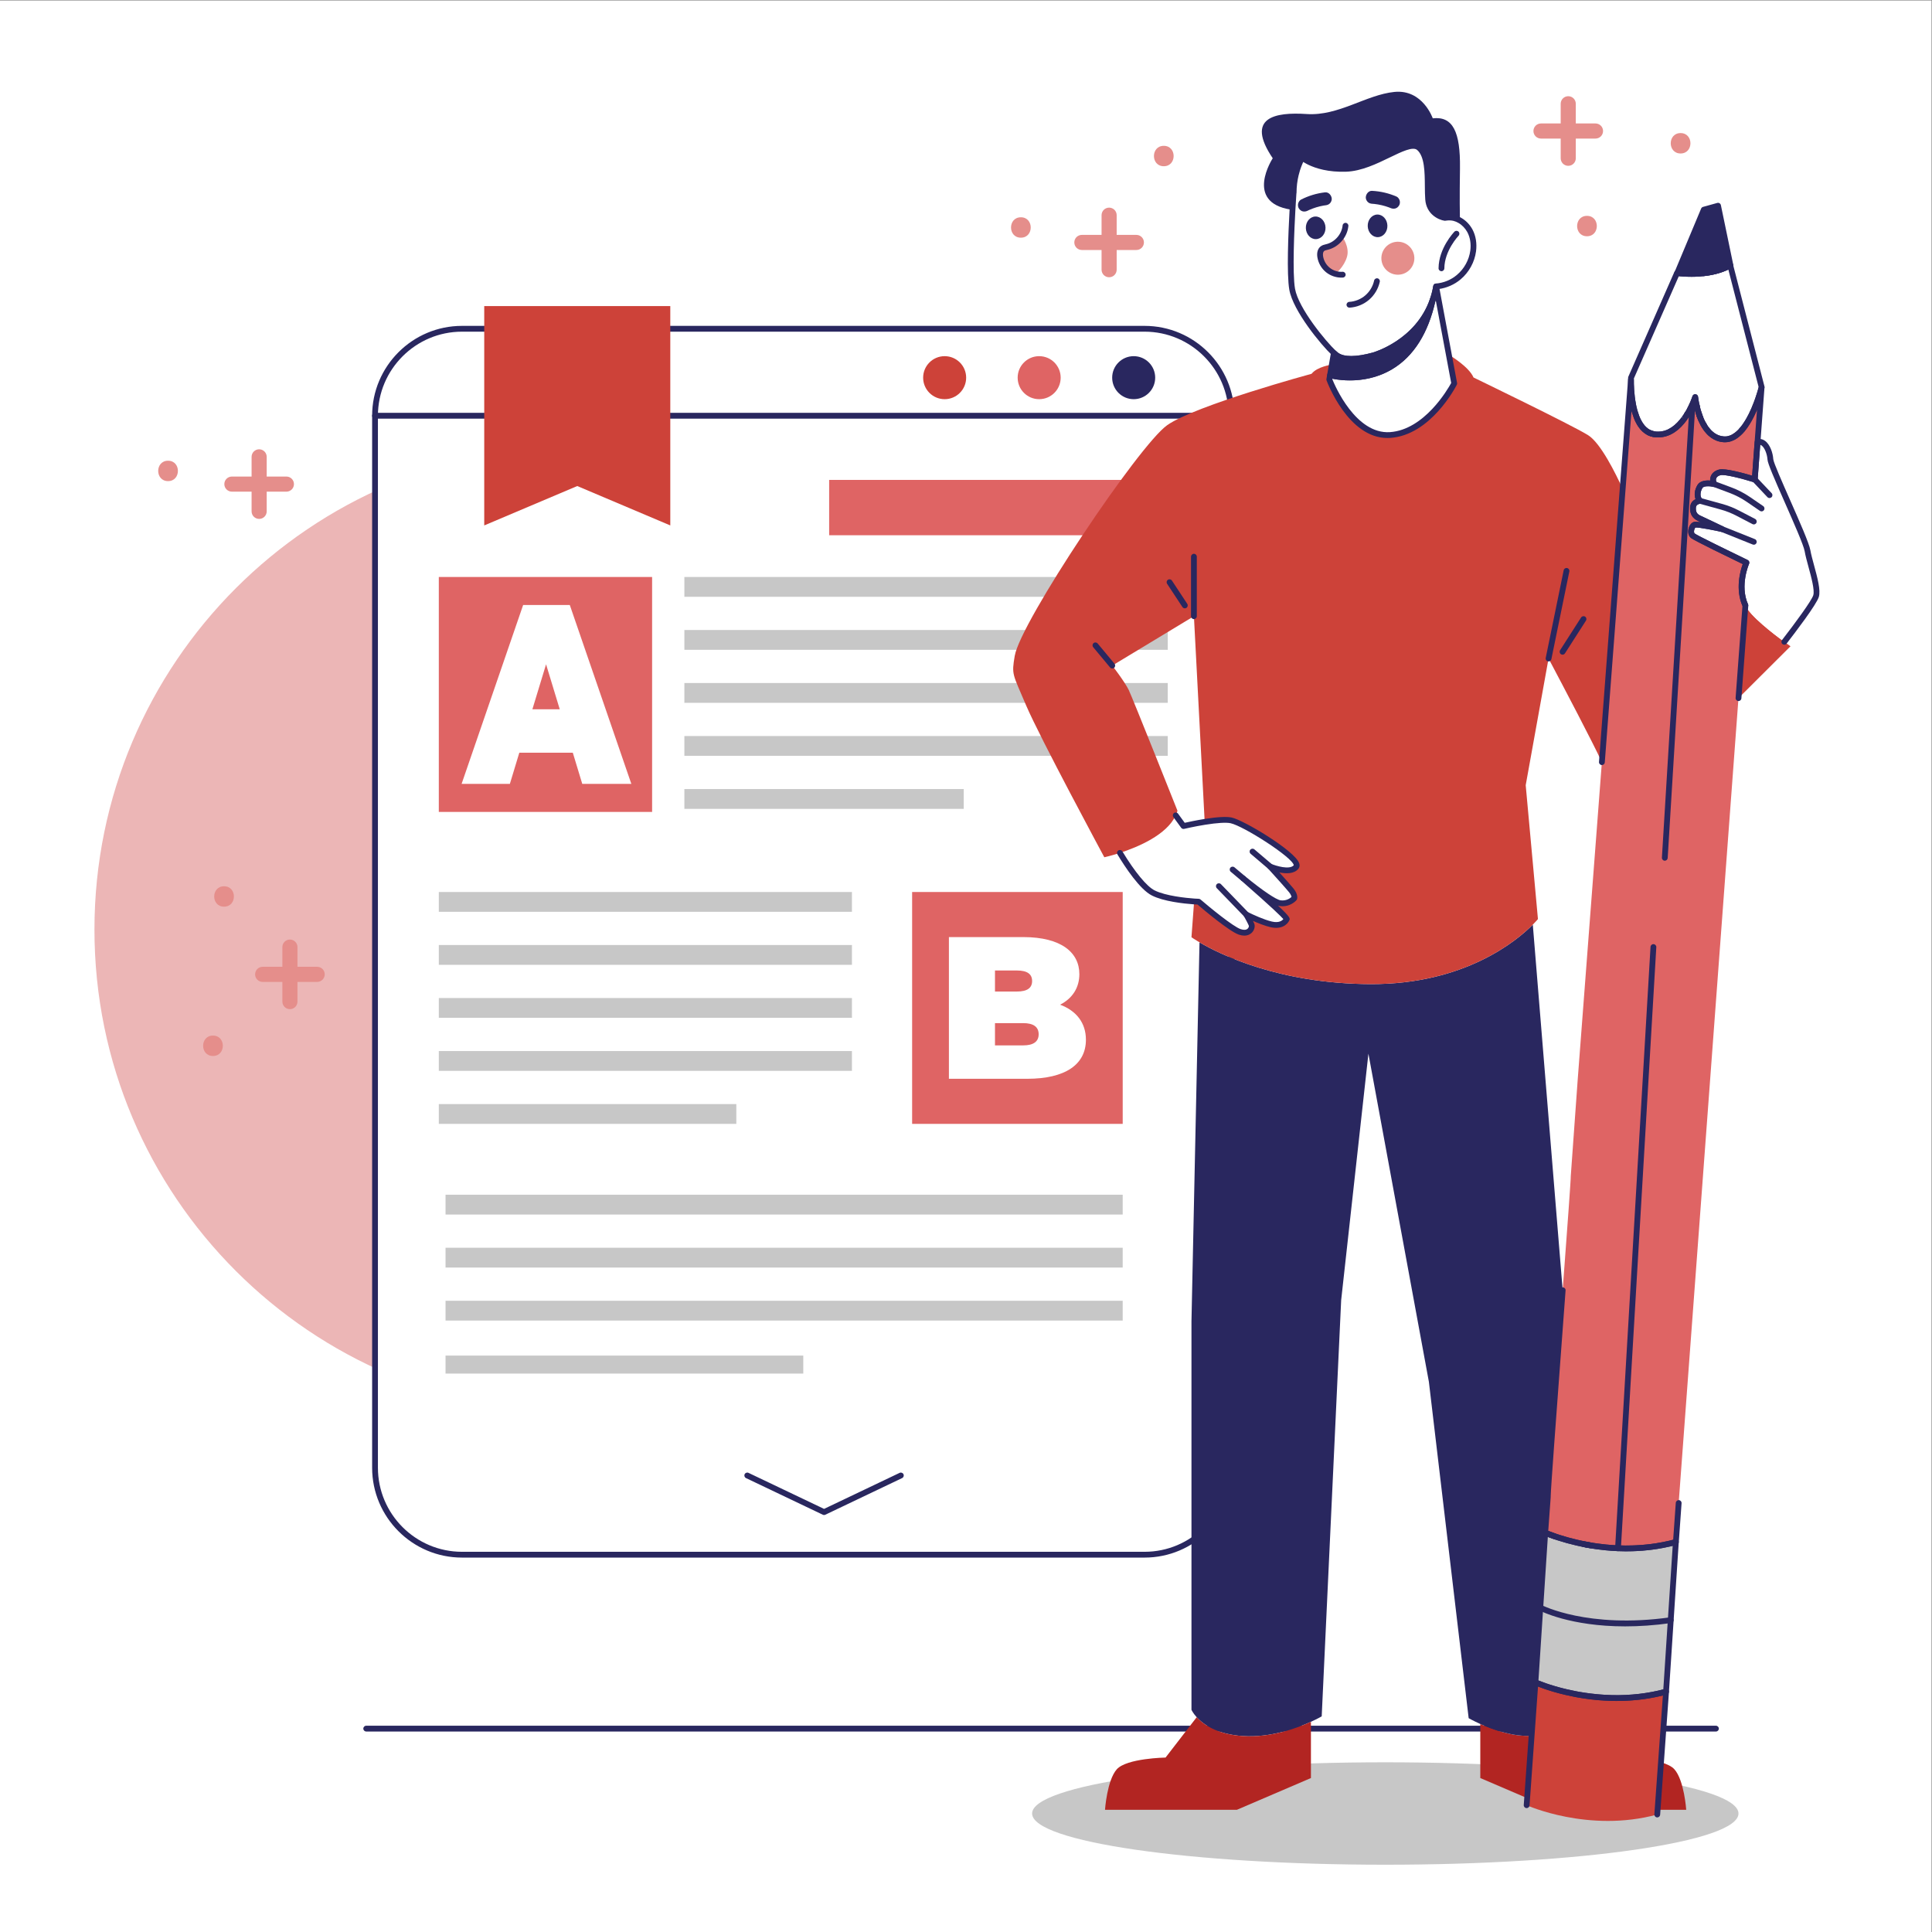 <?xml version="1.0" encoding="UTF-8" standalone="no"?>
<!-- Created with Inkscape (http://www.inkscape.org/) -->

<svg
   version="1.1"
   id="svg2"
   width="666.667"
   height="666.667"
   viewBox="0 0 666.667 666.667"
   sodipodi:docname="8767134.eps"
   xmlns:inkscape="http://www.inkscape.org/namespaces/inkscape"
   xmlns:sodipodi="http://sodipodi.sourceforge.net/DTD/sodipodi-0.dtd"
   xmlns="http://www.w3.org/2000/svg"
   xmlns:svg="http://www.w3.org/2000/svg">
  <rect x="0" y="0" width="666.667" height="666.667" fill="#808080" stroke="none"/>
  <defs
     id="defs6" />
  <sodipodi:namedview
     id="namedview4"
     pagecolor="#ffffff"
     bordercolor="#000000"
     borderopacity="0.25"
     inkscape:showpageshadow="2"
     inkscape:pageopacity="0.0"
     inkscape:pagecheckerboard="0"
     inkscape:deskcolor="#d1d1d1" />
  <g
     id="g8"
     inkscape:groupmode="layer"
     inkscape:label="ink_ext_XXXXXX"
     transform="matrix(1.333,0,0,-1.333,0,666.667)">
    <g
       id="g10"
       transform="scale(0.1)">
      <path
         d="M 5000,0 H 0 V 5000 H 5000 V 0"
         style="fill:#ffffff;fill-opacity:1;fill-rule:nonzero;stroke:none"
         id="path12" />
      <path
         d="m 2744.15,2594.88 c 0,-690.26 -559.57,-1249.83 -1249.83,-1249.83 -690.257,0 -1249.824,559.57 -1249.824,1249.83 0,690.26 559.567,1249.83 1249.824,1249.83 690.26,0 1249.83,-559.57 1249.83,-1249.83"
         style="fill:#ecb6b6;fill-opacity:1;fill-rule:nonzero;stroke:none"
         id="path14" />
      <path
         d="M 4441.96,518.98 H 948.023 c -4.136,0 -7.5,3.36 -7.5,7.5 0,4.141 3.364,7.5 7.5,7.5 H 4441.96 c 4.14,0 7.5,-3.359 7.5,-7.5 0,-4.14 -3.36,-7.5 -7.5,-7.5"
         style="fill:#29275f;fill-opacity:1;fill-rule:nonzero;stroke:none"
         id="path16" />
      <path
         d="m 4500.3,306.73 c 0,-73.218 -409.33,-132.57 -914.27,-132.57 -504.94,0 -914.27,59.352 -914.27,132.57 0,73.219 409.33,132.579 914.27,132.579 504.94,0 914.27,-59.36 914.27,-132.579"
         style="fill:#c7c7c7;fill-opacity:1;fill-rule:nonzero;stroke:none"
         id="path18" />
      <path
         d="M 3188.02,3925.03 V 1201.86 c 0,-124.32 -100.82,-225.149 -225.15,-225.149 H 1195.96 c -124.33,0 -225.151,100.829 -225.151,225.149 v 2723.17 c 0,124.33 100.821,225.15 225.151,225.15 h 1766.91 c 124.33,0 225.15,-100.82 225.15,-225.15"
         style="fill:#ffffff;fill-opacity:1;fill-rule:nonzero;stroke:none"
         id="path20" />
      <path
         d="m 2501.04,4023.59 c 0,-30.75 -24.93,-55.68 -55.68,-55.68 -30.75,0 -55.68,24.93 -55.68,55.68 0,30.75 24.93,55.68 55.68,55.68 30.75,0 55.68,-24.93 55.68,-55.68"
         style="fill:#cd4239;fill-opacity:1;fill-rule:nonzero;stroke:none"
         id="path22" />
      <path
         d="m 2745.71,4023.59 c 0,-30.75 -24.93,-55.68 -55.68,-55.68 -30.75,0 -55.68,24.93 -55.68,55.68 0,30.75 24.93,55.68 55.68,55.68 30.75,0 55.68,-24.93 55.68,-55.68"
         style="fill:#df6464;fill-opacity:1;fill-rule:nonzero;stroke:none"
         id="path24" />
      <path
         d="m 2990.38,4023.59 c 0,-30.75 -24.93,-55.68 -55.68,-55.68 -30.75,0 -55.68,24.93 -55.68,55.68 0,30.75 24.93,55.68 55.68,55.68 30.75,0 55.68,-24.93 55.68,-55.68"
         style="fill:#29275f;fill-opacity:1;fill-rule:nonzero;stroke:none"
         id="path26" />
      <path
         d="m 1195.96,4142.68 c -120.01,0 -217.651,-97.64 -217.651,-217.65 V 1201.86 c 0,-120.01 97.641,-217.641 217.651,-217.641 h 1766.91 c 120.02,0 217.66,97.631 217.66,217.641 v 2723.17 c 0,120.01 -97.64,217.65 -217.66,217.65 z M 2962.87,969.219 H 1195.96 c -128.29,0 -232.651,104.361 -232.651,232.641 v 2723.17 c 0,128.28 104.361,232.65 232.651,232.65 h 1766.91 c 128.29,0 232.66,-104.37 232.66,-232.65 V 1201.86 c 0,-128.28 -104.37,-232.641 -232.66,-232.641"
         style="fill:#29275f;fill-opacity:1;fill-rule:nonzero;stroke:none"
         id="path28" />
      <path
         d="M 3188.03,3917.53 H 970.809 c -4.141,0 -7.5,3.36 -7.5,7.5 0,4.14 3.359,7.5 7.5,7.5 H 3188.03 c 4.14,0 7.5,-3.36 7.5,-7.5 0,-4.14 -3.36,-7.5 -7.5,-7.5"
         style="fill:#29275f;fill-opacity:1;fill-rule:nonzero;stroke:none"
         id="path30" />
      <path
         d="m 1735.14,3641.11 -240.82,101.97 -240.81,-101.97 v 567.85 h 481.63 v -567.85"
         style="fill:#cd4239;fill-opacity:1;fill-rule:nonzero;stroke:none"
         id="path32" />
      <path
         d="M 3022.91,3456.38 H 1771.6 v 51.26 h 1251.31 v -51.26"
         style="fill:#c7c7c7;fill-opacity:1;fill-rule:nonzero;stroke:none"
         id="path34" />
      <path
         d="M 3022.91,3319.14 H 1771.6 v 51.26 h 1251.31 v -51.26"
         style="fill:#c7c7c7;fill-opacity:1;fill-rule:nonzero;stroke:none"
         id="path36" />
      <path
         d="M 3022.91,3181.89 H 1771.6 v 51.27 h 1251.31 v -51.27"
         style="fill:#c7c7c7;fill-opacity:1;fill-rule:nonzero;stroke:none"
         id="path38" />
      <path
         d="M 3022.91,3044.65 H 1771.6 v 51.27 h 1251.31 v -51.27"
         style="fill:#c7c7c7;fill-opacity:1;fill-rule:nonzero;stroke:none"
         id="path40" />
      <path
         d="M 2494.78,2907.41 H 1771.6 v 51.26 h 723.18 v -51.26"
         style="fill:#c7c7c7;fill-opacity:1;fill-rule:nonzero;stroke:none"
         id="path42" />
      <path
         d="M 2205.38,2640.92 H 1135.92 v 51.26 h 1069.46 v -51.26"
         style="fill:#c7c7c7;fill-opacity:1;fill-rule:nonzero;stroke:none"
         id="path44" />
      <path
         d="M 2205.38,2503.68 H 1135.92 v 51.26 h 1069.46 v -51.26"
         style="fill:#c7c7c7;fill-opacity:1;fill-rule:nonzero;stroke:none"
         id="path46" />
      <path
         d="M 2205.38,2366.44 H 1135.92 v 51.26 h 1069.46 v -51.26"
         style="fill:#c7c7c7;fill-opacity:1;fill-rule:nonzero;stroke:none"
         id="path48" />
      <path
         d="M 2205.38,2229.2 H 1135.92 v 51.26 h 1069.46 v -51.26"
         style="fill:#c7c7c7;fill-opacity:1;fill-rule:nonzero;stroke:none"
         id="path50" />
      <path
         d="m 1906.06,2091.95 h -770.14 v 51.27 h 770.14 v -51.27"
         style="fill:#c7c7c7;fill-opacity:1;fill-rule:nonzero;stroke:none"
         id="path52" />
      <path
         d="m 3015.19,3615.7 h -868.8 v 143.24 h 868.8 V 3615.7"
         style="fill:#df6464;fill-opacity:1;fill-rule:nonzero;stroke:none"
         id="path54" />
      <path
         d="m 2133.19,1079.46 c -1.1,0 -2.21,0.25 -3.23,0.73 l -198.79,94.82 c -3.75,1.78 -5.33,6.26 -3.55,10 1.78,3.74 6.28,5.32 10,3.53 l 195.57,-93.27 195.57,93.27 c 3.74,1.78 8.22,0.21 10,-3.53 1.78,-3.74 0.2,-8.22 -3.54,-10 l -198.8,-94.82 c -1.02,-0.48 -2.13,-0.73 -3.23,-0.73"
         style="fill:#29275f;fill-opacity:1;fill-rule:nonzero;stroke:none"
         id="path56" />
      <path
         d="m 1688.07,2899.46 h -552.15 v 608.18 h 552.15 v -608.18"
         style="fill:#df6464;fill-opacity:1;fill-rule:nonzero;stroke:none"
         id="path58" />
      <path
         d="m 1448.97,3165.18 -35.41,116.43 -35.4,-116.43 z m 33.83,-112.45 h -138.48 l -24.47,-80.71 H 1194.9 l 159.31,463.06 H 1475 l 159.31,-463.06 h -127.03 l -24.48,80.71"
         style="fill:#ffffff;fill-opacity:1;fill-rule:nonzero;stroke:none"
         id="path60" />
      <path
         d="m 2906.27,2091.95 h -545.09 v 600.23 h 545.09 v -600.23"
         style="fill:#df6464;fill-opacity:1;fill-rule:nonzero;stroke:none"
         id="path62" />
      <path
         d="m 2688.72,2323.94 c 0,18.87 -13.36,28.83 -40.09,28.83 h -72.98 v -57.65 h 72.98 c 26.73,0 40.09,9.96 40.09,28.82 z m -113.07,165.08 v -54.51 h 56.54 c 27.23,0 39.57,9.44 39.57,27.26 0,17.81 -12.34,27.25 -39.57,27.25 z m 235.4,-179.22 c 0,-63.94 -52.94,-101.14 -152.14,-101.14 H 2456.4 v 366.82 h 192.23 c 99.2,0 145.46,-40.35 145.46,-95.9 0,-34.06 -16.97,-62.35 -49.86,-79.12 42.15,-15.73 66.82,-47.17 66.82,-90.66"
         style="fill:#ffffff;fill-opacity:1;fill-rule:nonzero;stroke:none"
         id="path64" />
      <path
         d="M 2906.27,1857.27 H 1153.34 v 51.27 h 1752.93 v -51.27"
         style="fill:#c7c7c7;fill-opacity:1;fill-rule:nonzero;stroke:none"
         id="path66" />
      <path
         d="M 2906.27,1720.03 H 1153.34 v 51.26 h 1752.93 v -51.26"
         style="fill:#c7c7c7;fill-opacity:1;fill-rule:nonzero;stroke:none"
         id="path68" />
      <path
         d="M 2906.27,1582.79 H 1153.34 v 51.26 h 1752.93 v -51.26"
         style="fill:#c7c7c7;fill-opacity:1;fill-rule:nonzero;stroke:none"
         id="path70" />
      <path
         d="m 2079.41,1445.55 h -926.07 v 46.61 h 926.07 v -46.61"
         style="fill:#c7c7c7;fill-opacity:1;fill-rule:nonzero;stroke:none"
         id="path72" />
      <path
         d="m 4634.96,3328.26 -134.66,-134.24 17.85,239.96 c 12.36,-27.25 71.71,-72.98 100.76,-94.21 9.72,-7.18 16.05,-11.51 16.05,-11.51"
         style="fill:#cd4239;fill-opacity:1;fill-rule:nonzero;stroke:none"
         id="path74" />
      <path
         d="m 4510.02,3889.51 h 0.1 c -0.21,-0.32 -0.42,-0.53 -0.74,-0.85 0.21,0.32 0.43,0.53 0.64,0.85"
         style="fill:#ffffff;fill-opacity:1;fill-rule:nonzero;stroke:none"
         id="path76" />
      <path
         d="m 4478.86,4314.62 0.11,-0.21 c -21.55,-12.04 -46.05,-18.06 -69.61,-20.49 23.56,2.53 47.95,8.66 69.5,20.7"
         style="fill:#ffffff;fill-opacity:1;fill-rule:nonzero;stroke:none"
         id="path78" />
      <path
         d="m 4370.71,4292.34 c 5.07,-0.11 10.35,-0.22 15.73,0 4.55,0.1 9.09,0.31 13.73,0.63 3.07,0.21 6.13,0.53 9.19,0.95 23.56,2.43 48.06,8.45 69.61,20.49 l 81.32,-315.38 c 0,0 -0.1,-0.1 -0.21,-0.52 -0.63,-3.07 -3.8,-15.11 -9.4,-31.06 -1.16,-3.38 -2.54,-6.97 -3.91,-10.77 -1.27,-3.59 -2.85,-7.29 -4.43,-10.88 -0.95,-2.74 -2.01,-5.28 -3.38,-7.92 -3.38,-7.92 -7.4,-15.74 -11.73,-23.45 -1.37,-2.32 -2.85,-4.64 -4.12,-6.86 -1.9,-3.06 -3.8,-6.02 -5.81,-8.87 -2,-2.75 -4.01,-5.49 -6.12,-8.03 -0.21,-0.21 -0.32,-0.53 -0.53,-0.74 -0.1,-0.1 -0.32,-0.32 -0.53,-0.42 h -0.1 c -0.21,-0.32 -0.43,-0.53 -0.64,-0.85 -0.74,-0.95 -1.48,-1.9 -2.21,-2.85 -1.17,-1.16 -2.22,-2.32 -3.38,-3.38 -0.53,-0.53 -1.27,-1.16 -1.91,-1.69 -0.42,-0.42 -0.63,-0.74 -0.95,-1.05 -0.31,-0.21 -0.52,-0.53 -0.95,-0.74 -0.74,-0.64 -1.48,-1.38 -2.32,-1.9 -0.63,-0.53 -1.06,-0.95 -1.69,-1.48 -2.53,-2.01 -5.07,-3.7 -7.92,-5.39 h -0.11 v -0.1 h -0.1 c -1.48,-0.85 -2.96,-1.59 -4.54,-2.12 -0.64,-0.31 -1.17,-0.53 -1.8,-0.74 -0.53,-0.31 -1.06,-0.52 -1.58,-0.63 -1.8,-0.74 -3.49,-1.27 -5.28,-1.58 -1.48,-0.43 -3.07,-0.64 -4.55,-0.85 -2.53,-0.21 -5.17,-0.32 -7.81,-0.1 -2.64,0.21 -5.49,0.52 -8.03,1.05 -2.43,0.53 -4.86,1.16 -7.08,2.01 -4.75,1.69 -8.97,4.01 -12.99,6.86 -0.52,0.32 -1.05,0.64 -1.47,1.06 -0.32,0.21 -0.64,0.53 -0.96,0.74 -1.58,1.16 -3.06,2.43 -4.54,3.8 h -0.1 v 0.11 H 4427 c -0.95,1.05 -2.01,2 -2.96,2.95 -0.95,1.06 -2,2.22 -2.95,3.38 -2.01,2.33 -4.02,4.65 -5.71,7.19 v 0.1 c -0.31,0.32 -0.52,0.64 -0.74,1.06 -1.05,1.48 -2,3.06 -2.95,4.75 -0.43,0.74 -0.74,1.37 -1.16,2.11 -0.32,0.53 -0.64,0.95 -0.96,1.48 -2.74,4.75 -5.06,9.93 -7.28,14.79 -0.32,0.95 -0.53,1.9 -0.85,2.85 -0.74,1.58 -1.37,3.27 -2,4.96 -0.64,1.8 -1.17,3.59 -1.69,5.39 -0.22,0.32 -0.32,0.74 -0.43,1.16 -0.21,0.42 -0.21,0.85 -0.31,1.27 -1.17,2.85 -1.8,5.91 -2.64,8.87 -0.43,1.27 -0.64,2.43 -0.95,3.7 -0.32,1.16 -0.53,2.43 -0.74,3.59 -0.11,0.53 -0.22,1.16 -0.43,1.79 -0.1,0.64 -0.21,1.17 -0.42,1.69 0,0.22 -0.1,0.32 -0.1,0.43 0,0.1 0,0.21 -0.11,0.31 -0.85,4.02 -1.58,7.61 -2.11,10.67 -0.11,1.16 -0.11,2.43 -0.42,3.38 -0.11,0.63 -0.11,1.27 -0.22,1.8 0,0.31 -0.1,0.52 -0.1,0.84 -0.11,0.42 -0.11,0.74 -0.21,1.06 -0.11,0.95 -0.21,1.58 -0.32,2 -0.11,-0.21 -0.21,-0.52 -0.32,-0.95 -0.31,-0.84 -0.74,-2.11 -1.37,-3.8 0,0 0,0 0,-0.1 -0.32,-0.74 -0.63,-1.69 -1.06,-2.65 -1.05,-2.95 -2.53,-6.65 -4.33,-10.87 -0.74,-1.38 -1.37,-2.86 -2.11,-4.44 0,0 0,0 0,-0.21 0,0 0,-0.11 0,-0.21 -0.95,-1.8 -1.9,-3.7 -2.96,-5.81 -0.21,-0.32 -0.31,-0.74 -0.52,-1.06 -0.22,-0.31 -0.43,-0.74 -0.64,-1.16 -1.05,-2.22 -2.32,-4.44 -3.59,-6.76 -1.05,-1.79 -2.11,-3.59 -3.38,-5.39 -0.32,-0.52 -0.63,-0.95 -1.05,-1.58 0,-0.11 0,-0.21 -0.11,-0.32 0,-0.1 0,-0.21 -0.11,-0.31 -0.31,-0.74 -0.74,-1.38 -1.16,-1.9 -1.69,-2.64 -3.48,-5.18 -5.38,-7.82 -0.22,-0.42 -0.64,-0.95 -0.95,-1.37 -1.48,-2.12 -3.07,-4.23 -4.86,-6.23 -8.56,-10.46 -18.8,-19.86 -30.95,-26.09 l -3.8,-1.9 c -3.06,-1.38 -6.34,-2.54 -9.61,-3.49 -3.8,-1.05 -7.71,-1.79 -11.73,-2.11 -3.69,-0.32 -7.6,-0.42 -11.51,-0.11 -2.32,0.11 -4.54,0.43 -6.65,0.95 -4.33,0.95 -8.35,2.33 -12.15,4.23 -1.79,0.95 -3.59,2.01 -5.28,3.17 -2.11,1.48 -3.91,2.95 -5.81,4.75 h -0.1 v 0.11 c -0.21,0.1 -0.32,0.21 -0.32,0.21 -0.42,0.42 -0.85,0.84 -1.27,1.26 -1.37,1.38 -2.64,2.86 -3.91,4.23 -0.95,1.06 -1.79,2.22 -2.53,3.38 -0.85,1.06 -1.58,2.11 -2.32,3.27 -0.32,0.53 -0.74,1.16 -1.17,1.8 -0.42,0.53 -0.74,1.05 -1.05,1.69 -0.74,1.27 -1.38,2.53 -2.01,3.8 -1.05,1.69 -2.01,3.49 -2.85,5.39 -0.85,1.9 -1.69,3.8 -2.43,5.81 -0.84,2.21 -1.8,4.33 -2.32,6.65 -2.75,7.08 -4.65,14.58 -6.23,22.07 l -0.85,4.65 c -5.39,27.46 -5.6,54.18 -5.49,64.64 0.1,2.96 0.1,4.65 0.1,4.65 l 119.03,270.9 c 1.48,-0.1 2.96,-0.31 4.44,-0.42 1.48,-0.1 3.06,-0.21 4.65,-0.42 2.85,-0.21 5.91,-0.42 8.98,-0.63 1.69,-0.11 3.48,-0.21 5.38,-0.21 2.01,-0.11 4.12,-0.21 6.13,-0.21"
         style="fill:#ffffff;fill-opacity:1;fill-rule:nonzero;stroke:none"
         id="path80" />
      <path
         d="m 4410.53,3901.23 c 0.42,-0.74 0.73,-1.37 1.16,-2.11 -0.43,0.63 -0.85,1.37 -1.27,2.11 -0.32,0.53 -0.53,0.95 -0.85,1.48 0.32,-0.53 0.64,-0.95 0.96,-1.48"
         style="fill:#ffffff;fill-opacity:1;fill-rule:nonzero;stroke:none"
         id="path82" />
      <path
         d="m 4401.44,3920.35 c 0.32,-0.95 0.53,-1.9 0.85,-2.85 -0.32,0.95 -0.64,1.9 -0.95,2.85 -0.64,1.69 -1.27,3.27 -1.9,4.96 0.63,-1.69 1.26,-3.38 2,-4.96"
         style="fill:#ffffff;fill-opacity:1;fill-rule:nonzero;stroke:none"
         id="path84" />
      <path
         d="m 4397.75,3930.7 c 0.52,-1.8 1.05,-3.59 1.69,-5.39 -0.64,1.8 -1.27,3.59 -1.8,5.39 -0.11,0.32 -0.21,0.74 -0.32,1.16 0.11,-0.42 0.21,-0.84 0.43,-1.16"
         style="fill:#ffffff;fill-opacity:1;fill-rule:nonzero;stroke:none"
         id="path86" />
      <path
         d="m 4400.81,3742.28 c 8.13,12.78 36.75,5.81 36.75,5.81 -6.86,11.72 -2.64,26.4 15,30.52 17.22,3.91 86.4,-17.53 89.78,-18.59 0.1,0 0.1,0 0.1,0 l 7.18,96.85 c 20.28,5.6 32.11,-25.45 33.27,-44.88 1.06,-19.44 90.62,-204.06 96.11,-236.38 5.5,-32.31 29.05,-94.73 22.08,-117.44 -5.81,-18.7 -62.53,-93.05 -82.17,-118.4 -29.05,21.23 -88.4,66.96 -100.76,94.21 -23.55,52.39 2.75,110.79 2.75,110.79 0,0 -129.28,62.21 -138.47,69.39 -9.29,7.19 -3.48,25.67 4.12,28.63 7.29,2.85 67.6,-10.25 70.66,-10.99 -2.75,1.38 -47.11,22.6 -57.88,27.46 -10.98,4.97 -17.74,12.68 -16.79,28.31 0.84,15.63 18.27,17.21 18.27,17.21 -8.77,8.24 -8.03,24.61 0,37.5"
         style="fill:#ffffff;fill-opacity:1;fill-rule:nonzero;stroke:none"
         id="path88" />
      <path
         d="m 4392.25,3951.08 c 0.21,-0.63 0.32,-1.26 0.43,-1.79 0.21,-1.16 0.42,-2.43 0.74,-3.59 -0.32,1.26 -0.53,2.43 -0.85,3.69 -0.11,0.64 -0.21,1.17 -0.32,1.69"
         style="fill:#ffffff;fill-opacity:1;fill-rule:nonzero;stroke:none"
         id="path90" />
      <path
         d="m 4376.09,3944.22 c 1.06,2.11 2.01,4.01 2.96,5.81 -0.95,-1.69 -1.9,-3.7 -2.85,-5.81 -0.21,-0.32 -0.42,-0.63 -0.63,-1.06 0.21,0.32 0.31,0.74 0.52,1.06"
         style="fill:#ffffff;fill-opacity:1;fill-rule:nonzero;stroke:none"
         id="path92" />
      <path
         d="m 4366.91,3928.27 c 0.42,0.63 0.73,1.06 1.05,1.58 -0.21,-0.52 -0.63,-1.05 -0.95,-1.58 -0.1,-0.11 -0.1,-0.21 -0.21,-0.32 0.11,0.11 0.11,0.21 0.11,0.32"
         style="fill:#ffffff;fill-opacity:1;fill-rule:nonzero;stroke:none"
         id="path94" />
      <path
         d="m 4365,316.371 h -74.14 l 8.87,122.938 c 14.89,-4.329 27.67,-10.25 34.75,-18.168 25.45,-28.731 30.52,-104.77 30.52,-104.77"
         style="fill:#b22522;fill-opacity:1;fill-rule:nonzero;stroke:none"
         id="path96" />
      <path
         d="m 4478.86,4314.62 c -21.55,-12.04 -45.94,-18.17 -69.5,-20.7 -3.06,-0.42 -6.12,-0.74 -9.19,-0.95 -4.64,-0.32 -9.18,-0.53 -13.73,-0.63 -5.38,-0.22 -10.66,-0.11 -15.73,0 -2.01,0 -4.12,0.1 -6.13,0.21 -1.9,0 -3.69,0.1 -5.38,0.21 -3.07,0.21 -6.13,0.42 -8.98,0.63 -1.59,0.21 -3.17,0.32 -4.65,0.42 -1.27,0.11 -2.53,0.32 -3.8,0.42 l 68.76,164.24 36.86,10.24 32,-154.09 c -0.11,-0.11 -0.32,-0.11 -0.42,-0.21 l -0.11,0.21"
         style="fill:#29275f;fill-opacity:1;fill-rule:nonzero;stroke:none"
         id="path98" />
      <path
         d="m 4267.94,3881.8 c 3.8,-1.9 7.82,-3.28 12.15,-4.23 -4.33,0.85 -8.35,2.33 -12.15,4.23"
         style="fill:#ffffff;fill-opacity:1;fill-rule:nonzero;stroke:none"
         id="path100" />
      <path
         d="m 4560.08,3998.51 -17.74,-238.49 c -3.38,1.06 -72.56,22.5 -89.78,18.59 -17.64,-4.12 -21.86,-18.8 -15,-30.52 0,0 -28.62,6.97 -36.75,-5.81 -8.03,-12.89 -8.77,-29.26 0,-37.5 0,0 -17.43,-1.58 -18.27,-17.21 -0.95,-15.63 5.81,-23.34 16.79,-28.31 10.77,-4.86 55.13,-26.08 57.88,-27.46 -3.06,0.74 -63.37,13.84 -70.66,10.99 -7.6,-2.96 -13.41,-21.44 -4.12,-28.63 9.19,-7.18 138.47,-69.39 138.47,-69.39 0,0 -26.3,-58.4 -2.75,-110.79 l -17.85,-239.96 -154.83,-2083.51 -7.19,-101.08 h -0.1 c -5.49,-1.48 -11.09,-2.85 -16.58,-4.12 -5.5,-1.27 -10.99,-2.43 -16.48,-3.49 -5.49,-1.05 -10.88,-2 -16.27,-2.851 -4.75,-0.84 -9.5,-1.481 -14.15,-2 -2.43,-0.321 -4.86,-0.637 -7.18,-0.848 -10.77,-1.269 -21.34,-2.109 -31.69,-2.531 -3.38,-0.211 -6.76,-0.32 -10.14,-0.43 -12.67,-0.422 -25.13,-0.308 -37.28,0.219 -10.88,0.422 -21.44,1.16 -31.79,2.211 -1.58,0.109 -3.06,0.32 -4.65,0.531 -1.9,0.109 -3.69,0.32 -5.49,0.641 -10.03,1.047 -19.64,2.418 -28.94,4.008 -3.48,0.63 -6.86,1.27 -10.14,1.9 -2.64,0.42 -5.17,0.95 -7.71,1.37 -4.33,0.85 -8.55,1.8 -12.67,2.75 -2.11,0.42 -4.12,0.84 -6.13,1.37 -17.95,4.12 -33.48,8.66 -45.94,12.68 -3.7,1.16 -7.18,2.32 -10.35,3.38 -5.92,2.11 -10.88,4.01 -14.79,5.38 -0.21,0.21 -0.42,0.32 -0.74,0.32 -0.74,0.32 -1.47,0.53 -2.11,0.84 -4.54,1.8 -6.97,2.86 -6.97,2.86 v 0.1 l 6.76,93.16 c -1.48,1.05 20.81,296.15 38.45,534.1 v 0.53 c 11.93,159.91 21.75,293.83 20.91,294.46 l 17.95,249.79 62.63,822.55 53.76,707.63 21.55,282.74 c -0.11,-10.46 0.1,-37.18 5.49,-64.64 l 0.85,-4.65 c 1.58,-7.49 3.48,-14.99 6.23,-22.07 0.52,-2.32 1.48,-4.44 2.32,-6.65 0.74,-2.01 1.58,-3.91 2.43,-5.81 0.84,-1.8 1.69,-3.7 2.75,-5.39 0.63,-1.27 1.37,-2.53 2.11,-3.8 0.31,-0.64 0.63,-1.16 1.05,-1.69 0.43,-0.64 0.74,-1.16 1.06,-1.8 0.85,-1.16 1.58,-2.21 2.43,-3.27 0.74,-1.16 1.58,-2.32 2.53,-3.38 1.27,-1.37 2.54,-2.85 3.91,-4.23 0.42,-0.42 0.85,-0.84 1.27,-1.26 v -0.11 c 0,0 0.11,-0.1 0.32,-0.21 h 0.1 c 1.9,-1.8 3.7,-3.27 5.81,-4.75 1.69,-1.16 3.49,-2.22 5.28,-3.17 3.8,-1.9 7.82,-3.38 12.15,-4.23 2.11,-0.52 4.33,-0.84 6.65,-0.95 3.91,-0.31 7.82,-0.21 11.51,0.11 4.02,0.32 7.93,1.06 11.73,2.11 3.27,0.95 6.55,2.11 9.61,3.49 l 3.8,1.9 c 12.15,6.23 22.39,15.63 30.95,26.09 1.79,2 3.38,4.11 4.86,6.23 0.31,0.42 0.73,0.95 0.95,1.37 1.9,2.64 3.69,5.18 5.38,7.82 0.53,0.63 0.95,1.26 1.16,1.9 0.11,0.1 0.11,0.21 0.11,0.31 0.11,0.11 0.11,0.21 0.21,0.32 0.32,0.53 0.74,1.06 0.95,1.58 1.27,1.8 2.33,3.6 3.38,5.39 1.27,2.32 2.54,4.54 3.59,6.76 0.21,0.42 0.42,0.85 0.64,1.16 0.21,0.43 0.42,0.74 0.63,1.06 0.95,2.11 1.9,4.12 2.85,5.81 0,0.1 0,0.21 0,0.21 0,0.1 0.11,0.21 0.11,0.21 0.74,1.48 1.48,2.96 2,4.44 1.8,4.22 3.28,7.92 4.33,10.87 0.43,0.96 0.85,1.91 1.06,2.65 0,0.1 0,0.1 0,0.1 0.63,1.69 1.06,2.96 1.37,3.8 0.11,0.43 0.21,0.74 0.32,0.95 0.11,-0.42 0.21,-1.05 0.32,-2 0.1,-0.32 0.1,-0.74 0.1,-1.16 0.11,-0.22 0.11,-0.53 0.21,-0.74 0.11,-0.53 0.11,-1.17 0.22,-1.8 0.21,-1.06 0.21,-2.32 0.42,-3.38 0.53,-3.06 1.26,-6.65 2.11,-10.67 0.11,-0.1 0.11,-0.21 0.11,-0.31 0,-0.11 0.1,-0.21 0.1,-0.43 0.21,-0.52 0.32,-1.05 0.42,-1.69 0.11,-0.52 0.21,-1.05 0.32,-1.69 0.32,-1.26 0.53,-2.43 0.85,-3.69 0.31,-1.27 0.52,-2.43 0.95,-3.7 0.84,-2.96 1.47,-6.02 2.64,-8.87 0.1,-0.42 0.1,-0.85 0.31,-1.27 0.11,-0.42 0.21,-0.84 0.32,-1.16 0.53,-1.8 1.16,-3.59 1.8,-5.39 0.63,-1.69 1.26,-3.27 1.9,-4.96 0.31,-0.95 0.63,-1.9 0.95,-2.85 2.22,-4.86 4.54,-10.04 7.28,-14.79 0.32,-0.53 0.53,-0.95 0.85,-1.48 0.42,-0.74 0.84,-1.48 1.27,-2.11 0.95,-1.69 1.9,-3.27 2.95,-4.75 0.22,-0.42 0.43,-0.74 0.74,-1.06 v -0.1 c 1.69,-2.54 3.7,-4.86 5.71,-7.19 0.84,-1.16 1.9,-2.32 2.95,-3.38 0.95,-0.95 2.01,-1.9 2.96,-2.95 l 0.11,-0.11 h 0.1 c 1.48,-1.37 2.96,-2.64 4.54,-3.8 0.32,-0.21 0.64,-0.53 0.96,-0.74 0.42,-0.42 0.95,-0.74 1.47,-1.06 4.02,-2.85 8.24,-5.17 12.99,-6.86 2.22,-0.85 4.65,-1.48 7.08,-2.01 2.54,-0.53 5.39,-0.95 8.03,-1.16 2.74,-0.11 5.28,-0.11 7.81,0.21 1.48,0.21 3.07,0.42 4.55,0.85 1.79,0.31 3.48,0.84 5.28,1.58 0.52,0.11 1.05,0.32 1.58,0.63 0.63,0.21 1.16,0.43 1.8,0.74 1.58,0.53 3.06,1.27 4.54,2.12 h 0.1 c 0.11,0.1 0.11,0.1 0.11,0.1 2.85,1.69 5.39,3.38 7.92,5.39 0.74,0.42 1.27,0.84 1.69,1.48 0.84,0.52 1.58,1.26 2.32,1.9 0.43,0.21 0.64,0.53 0.95,0.74 0.95,0.84 1.9,1.69 2.86,2.74 1.16,1.06 2.21,2.22 3.38,3.38 0.73,0.95 1.47,1.9 2.21,2.85 0.32,0.32 0.53,0.53 0.74,0.85 0.21,0.1 0.43,0.32 0.53,0.42 0.21,0.21 0.42,0.42 0.63,0.74 2.01,2.54 4.12,5.28 6.02,8.03 2.01,2.85 3.91,5.81 5.81,8.87 1.27,2.22 2.75,4.54 4.12,6.86 4.33,7.71 8.35,15.53 11.73,23.45 1.37,2.64 2.43,5.18 3.38,7.92 1.58,3.59 3.16,7.29 4.43,10.88 1.48,3.8 2.85,7.39 3.91,10.77 5.6,15.95 8.77,27.99 9.4,31.06"
         style="fill:#df6464;fill-opacity:1;fill-rule:nonzero;stroke:none"
         id="path102" />
      <path
         d="m 4117.54,1000.77 c -3.48,0.63 -6.86,1.16 -10.14,1.79 v 0.11 c 3.28,-0.63 6.66,-1.27 10.14,-1.9"
         style="fill:#ffffff;fill-opacity:1;fill-rule:nonzero;stroke:none"
         id="path104" />
      <path
         d="m 4107.4,1002.67 v -0.11 c -2.64,0.53 -5.17,0.95 -7.71,1.48 2.54,-0.42 5.07,-0.95 7.71,-1.37"
         style="fill:#ffffff;fill-opacity:1;fill-rule:nonzero;stroke:none"
         id="path106" />
      <path
         d="m 4024.6,1024.22 c -5.92,2 -10.88,3.8 -14.79,5.38 3.91,-1.37 8.87,-3.27 14.79,-5.38"
         style="fill:#ffffff;fill-opacity:1;fill-rule:nonzero;stroke:none"
         id="path108" />
      <path
         d="m 4188.41,993.379 c 12.15,-0.527 24.61,-0.641 37.28,-0.219 3.38,0.11 6.76,0.219 10.14,0.43 10.35,0.422 20.92,1.262 31.69,2.531 2.32,0.211 4.75,0.527 7.18,0.848 4.65,0.519 9.4,1.16 14.15,2 5.39,0.851 10.78,1.801 16.27,2.851 5.49,1.06 10.98,2.22 16.48,3.49 5.49,1.27 11.09,2.64 16.58,4.12 l -25.35,-387.301 c -48.58,-13.199 -95.9,-17.32 -138.99,-16.481 -6.45,0.114 -12.89,0.434 -19.12,0.852 -3.38,0.102 -6.65,0.32 -9.93,0.629 -3.17,0.113 -6.23,0.43 -9.29,0.742 -6.02,0.527 -12.04,1.16 -17.85,1.899 -11.41,1.378 -22.29,3.07 -32.64,4.859 -2.95,0.531 -5.91,1.062 -8.76,1.691 -7.82,1.481 -15.21,3.059 -22.18,4.75 -4.23,0.95 -8.24,1.91 -12.04,2.961 -2.43,0.641 -4.86,1.27 -7.29,1.899 -9.4,2.539 -17.85,5.07 -25.24,7.5 -3.7,1.16 -7.08,2.332 -10.25,3.379 -9.5,3.382 -16.48,6.132 -20.49,7.711 -0.63,0.32 -1.27,0.531 -1.79,0.742 -1.48,0.738 -2.33,1.058 -2.33,1.058 l 25.35,387.3 c 0,0 2.43,-1.06 6.97,-2.86 0.64,-0.31 1.37,-0.52 2.11,-0.84 0.32,0 0.53,-0.11 0.74,-0.32 3.91,-1.58 8.87,-3.38 14.79,-5.38 3.17,-1.06 6.65,-2.22 10.35,-3.38 12.46,-4.02 27.99,-8.56 45.94,-12.68 2.01,-0.53 4.02,-0.95 6.13,-1.37 4.12,-0.95 8.34,-1.9 12.67,-2.75 2.54,-0.53 5.07,-0.95 7.71,-1.48 3.28,-0.63 6.66,-1.16 10.14,-1.79 9.3,-1.59 18.91,-2.961 28.94,-4.008 1.8,-0.321 3.59,-0.532 5.49,-0.641 1.59,-0.211 3.07,-0.422 4.65,-0.531 10.35,-1.051 20.91,-1.789 31.79,-2.211"
         style="fill:#c7c7c7;fill-opacity:1;fill-rule:nonzero;stroke:none"
         id="path110" />
      <path
         d="m 4009.5,633.43 c 7.39,-2.43 15.84,-4.961 25.24,-7.5 2.43,-0.629 4.86,-1.258 7.29,-1.899 3.8,-1.051 7.81,-2.011 12.04,-2.961 6.97,-1.691 14.36,-3.269 22.18,-4.75 2.85,-0.629 5.81,-1.16 8.76,-1.691 10.35,-1.899 21.23,-3.481 32.64,-4.859 5.81,-0.739 11.83,-1.372 17.85,-1.899 3.06,-0.312 6.12,-0.629 9.29,-0.742 3.28,-0.309 6.55,-0.527 9.93,-0.629 6.23,-0.418 12.67,-0.738 19.12,-0.852 43.09,-0.839 90.41,3.282 138.99,16.481 l -13.1,-182.82 -8.87,-122.938 -0.84,-12.25 c -177.65,-48.269 -338.09,24.078 -338.09,24.078 l 1.27,18.27 v 0.101 l 11.62,161.489 9.82,138.261 c 0,0 0.85,-0.32 2.33,-1.058 0.52,-0.211 1.16,-0.422 1.79,-0.742 4.01,-1.579 10.99,-4.329 20.49,-7.711 3.17,-1.047 6.55,-2.219 10.25,-3.379"
         style="fill:#cd4239;fill-opacity:1;fill-rule:nonzero;stroke:none"
         id="path112" />
      <path
         d="M 3964.82,508.059 3953.2,346.57 3831.95,398.539 V 538.48 c 32.32,-14.468 85.34,-33.8 132.87,-30.421"
         style="fill:#b22522;fill-opacity:1;fill-rule:nonzero;stroke:none"
         id="path114" />
      <path
         d="m 3717.57,4259.8 33.37,-178.91 13.52,-72.25 c 0,0 -64.21,-126.52 -165.92,-133.49 -101.6,-6.98 -157.48,143.85 -157.48,143.85 l 1.9,10.98 c 0,0 209.44,-58.62 265.84,195.18 0,0.11 0.11,0.32 0.11,0.42 3.7,10.67 6.65,22.08 8.66,34.22"
         style="fill:#ffffff;fill-opacity:1;fill-rule:nonzero;stroke:none"
         id="path116" />
      <path
         d="m 3217.37,507.219 c -67.28,4.332 -102.66,30.312 -119.56,48.793 -9.93,10.879 -13.52,19.226 -13.52,19.226 V 1580.82 l 20.8,981.08 c 53.13,-31.26 206.7,-107.31 443.07,-108.15 243.98,-0.74 379.06,112.9 419.72,153.88 l 77.32,-946.12 v -0.53 c -17.64,-237.95 -39.93,-533.05 -38.45,-534.1 l -6.76,-93.16 v -0.1 l -25.35,-387.3 -9.82,-138.261 c -47.53,-3.379 -100.55,15.953 -132.87,30.421 -18.48,8.352 -30.1,15 -30.1,15 l -102.97,870.71 -156.53,849.48 -70.55,-638.04 -50.38,-1077.4 c 0,0 -10.35,-6.121 -27.88,-14.05 -36.44,-16.789 -104.14,-41.61 -176.17,-36.961"
         style="fill:#29275f;fill-opacity:1;fill-rule:nonzero;stroke:none"
         id="path118" />
      <path
         d="m 3555.76,4081.42 c 20.81,5.7 118.61,43.4 153.04,143.74 -56.4,-253.8 -265.84,-195.18 -265.84,-195.18 l 4.76,27.46 5.17,30.21 c 2.33,-2.22 4.33,-4.02 6.02,-5.28 21.76,-16.9 65.49,-9.62 96.85,-0.95"
         style="fill:#29275f;fill-opacity:1;fill-rule:nonzero;stroke:none"
         id="path120" />
      <path
         d="m 3673.42,4618.69 c 29.05,-25.03 20.17,-91.78 23.55,-133.6 3.28,-41.83 43.52,-47.85 43.52,-47.85 7.81,1.48 16.05,1.37 23.76,-0.42 5.28,-1.37 10.35,-3.49 15,-6.23 10.88,-6.23 19.86,-15.84 25.88,-26.94 8.45,-15.84 10.77,-34.64 8.34,-52.27 -3.48,-25.99 -17,-50.49 -37.07,-67.39 -16.37,-13.94 -37.28,-22.5 -58.83,-24.19 -2.01,-12.14 -4.96,-23.55 -8.66,-34.22 0,-0.1 -0.11,-0.31 -0.11,-0.42 -34.43,-100.34 -132.23,-138.04 -153.04,-143.74 -31.36,-8.67 -75.09,-15.95 -96.85,0.95 -1.69,1.26 -3.69,3.06 -6.02,5.28 -27.77,26.08 -98.75,112.48 -107.94,164.87 -6.97,39.39 -2.53,145.43 0.85,205.95 1.48,26.19 2.74,43.94 2.74,43.94 h 0.21 c 0,8.13 0.53,16.26 1.48,24.08 0.43,4.01 1.06,7.92 1.8,11.83 0.63,3.48 1.37,7.07 2.22,10.45 0.42,2.12 0.95,4.23 1.69,6.23 1.26,5.29 2.95,10.57 4.85,15.64 0.53,1.58 1.17,3.16 1.8,4.65 0.74,2 1.58,4.01 2.43,5.91 0.95,2.21 1.9,4.43 3.06,6.55 0.32,1.05 0.85,2 1.37,2.95 0,0.32 0.11,0.53 0.32,0.74 0,0.11 0.11,0.11 0.11,0.11 0.21,0.63 0.42,1.16 0.74,1.69 h 0.1 c 0,0 0.11,0 0.42,-0.21 0.11,-0.11 0.43,-0.32 0.74,-0.64 0.32,-0.1 0.74,-0.42 1.17,-0.84 0.63,-0.42 1.47,-1.06 2.43,-1.69 0.95,-0.64 2,-1.38 3.16,-2.11 1.17,-0.74 2.54,-1.48 4.02,-2.33 0.74,-0.42 1.48,-0.84 2.22,-1.27 1.58,-0.84 3.38,-1.79 5.17,-2.63 18.17,-8.77 49.32,-18.91 94.74,-17.22 78.16,2.96 159.69,79.32 188.63,54.39"
         style="fill:#ffffff;fill-opacity:1;fill-rule:nonzero;stroke:none"
         id="path122" />
      <path
         d="m 3779.36,4565.78 c -1.17,-77.63 -0.43,-121.99 -0.11,-135.19 -4.65,2.74 -9.72,4.86 -15,6.23 -7.71,1.79 -15.95,1.9 -23.76,0.42 0,0 -40.24,6.02 -43.52,47.85 -3.38,41.82 5.5,108.57 -23.55,133.6 -28.94,24.93 -110.47,-51.43 -188.63,-54.39 -45.42,-1.69 -76.57,8.45 -94.74,17.22 -1.79,0.84 -3.59,1.79 -5.17,2.63 -0.74,0.43 -1.48,0.85 -2.22,1.27 -1.48,0.85 -2.85,1.59 -4.02,2.33 -1.16,0.73 -2.21,1.47 -3.16,2.11 -0.96,0.63 -1.8,1.27 -2.43,1.69 -0.43,0.42 -0.85,0.74 -1.17,0.84 -0.31,0.32 -0.63,0.53 -0.74,0.64 -0.31,0.31 -0.42,0.42 -0.42,0.42 0,-0.11 -0.1,-0.11 -0.1,-0.21 -0.32,-0.53 -0.53,-1.06 -0.74,-1.69 0,0 -0.11,0 -0.11,-0.11 -0.21,-0.21 -0.32,-0.42 -0.32,-0.74 -0.52,-0.95 -1.05,-1.9 -1.37,-2.95 -1.16,-2.12 -2.11,-4.34 -3.06,-6.55 -0.85,-1.9 -1.69,-3.91 -2.43,-5.91 -0.63,-1.49 -1.27,-3.07 -1.8,-4.65 -1.9,-5.07 -3.59,-10.35 -4.85,-15.64 -0.74,-2 -1.27,-4.11 -1.69,-6.23 -0.85,-3.38 -1.59,-6.97 -2.22,-10.45 -0.74,-3.91 -1.37,-7.82 -1.8,-11.83 -0.95,-7.82 -1.48,-15.95 -1.48,-24.08 h -0.21 c 0,0 -1.26,-17.75 -2.74,-43.94 l -4.54,0.21 c -121.15,19.01 -46.58,132.87 -46.58,132.87 -71.5,106.04 5.91,119.98 88.08,114.49 82.28,-5.49 153.46,49.85 226.87,57.24 73.4,7.29 99.28,-68.33 99.28,-68.33 52.07,5.91 71.71,-34.86 70.45,-129.17"
         style="fill:#29275f;fill-opacity:1;fill-rule:nonzero;stroke:none"
         id="path124" />
      <path
         d="m 3217.37,507.219 c 72.03,-4.649 139.73,20.172 176.17,36.961 V 398.539 l -191.59,-82.168 h -341.47 c 0,0 5.07,76.039 30.42,104.77 25.46,28.73 126.32,30.418 126.32,30.418 l 80.59,104.453 c 16.9,-18.481 52.28,-44.461 119.56,-48.793"
         style="fill:#b22522;fill-opacity:1;fill-rule:nonzero;stroke:none"
         id="path126" />
      <path
         d="m 3239.86,2607.42 c 2.96,-7.29 -4.86,-26.93 -30.31,-18.59 -25.45,8.34 -106.67,78.26 -106.67,78.26 0,0 -4.44,0.21 -11.73,0.64 -23.34,1.69 -75.83,6.97 -105.72,21.97 -30.42,15.1 -70.13,76.78 -86.39,103.71 47.1,15.32 121.46,46.69 144.48,97.17 l 20.17,-27.67 c 0,0 25.88,6.12 54.82,10.77 25.56,4.12 53.65,7.08 68.54,3.91 31.79,-6.87 184.94,-99.81 168.36,-120.4 -16.16,-19.97 -64.43,-0.43 -67.49,0.84 2.64,-2.96 44.78,-49.22 54.71,-61.57 10.35,-12.78 7.81,-20.49 7.81,-20.49 0,0 -13.2,-15.64 -36.12,-12.78 -20.91,2.64 -84.28,54.39 -96,64 15.1,-13.2 114.8,-100.13 112.58,-105.09 -2.42,-5.39 -12.67,-20.07 -40.13,-13.73 -26.51,6.23 -62.21,24.29 -64.43,25.35 0.53,-1.06 10.78,-19.12 13.52,-26.3"
         style="fill:#ffffff;fill-opacity:1;fill-rule:nonzero;stroke:none"
         id="path128" />
      <path
         d="m 3209.55,2588.83 c 25.45,-8.34 33.27,11.3 30.31,18.59 -2.74,7.18 -12.99,25.24 -13.52,26.3 2.22,-1.06 37.92,-19.12 64.43,-25.35 27.46,-6.34 37.71,8.34 40.13,13.73 2.22,4.96 -97.48,91.89 -112.58,105.09 11.72,-9.61 75.09,-61.36 96,-64 22.92,-2.86 36.12,12.78 36.12,12.78 0,0 2.54,7.71 -7.81,20.49 -9.93,12.35 -52.07,58.61 -54.71,61.57 3.06,-1.27 51.33,-20.81 67.49,-0.84 16.58,20.59 -136.57,113.53 -168.36,120.4 -14.89,3.17 -42.98,0.21 -68.54,-3.91 l -27.88,532.42 -211.35,-127.8 c 0,0 32.22,-41.82 42.57,-63.05 10.24,-21.34 126.21,-312.74 126.21,-312.74 -1.16,-4.11 -2.64,-8.02 -4.54,-11.93 -23.02,-50.48 -97.38,-81.85 -144.48,-97.17 -23.56,-7.71 -40.35,-11.3 -40.35,-11.3 0,0 -167.3,310.52 -202.57,393.43 -35.28,83.01 -37.6,78.57 -29.37,127.79 14.68,87.56 321.5,546.04 394.91,597.48 73.4,51.33 373.57,132.87 373.57,132.87 14.68,18.69 52.49,23.76 52.49,23.76 l -4.76,-27.46 -1.9,-10.98 c 0,0 55.88,-150.83 157.48,-143.85 101.71,6.97 165.92,133.49 165.92,133.49 l -13.52,72.25 2.12,0.42 c 0,0 49.64,-29.36 61.36,-57.24 0,0 253.17,-122.31 296.47,-149.24 32.85,-20.39 72.24,-100.87 89.56,-138.89 l -53.76,-707.63 c -22.81,49.64 -97.27,191.16 -138.04,268.26 l -59.14,-327.94 31.68,-346.53 c 0,0 -4.44,-5.49 -13.31,-14.47 -40.66,-40.98 -175.74,-154.62 -419.72,-153.88 -236.37,0.84 -389.94,76.89 -443.07,108.15 -13.73,8.13 -20.8,13.2 -20.8,13.2 l 6.86,92.63 c 7.29,-0.43 11.73,-0.64 11.73,-0.64 0,0 81.22,-69.92 106.67,-78.26"
         style="fill:#cd4239;fill-opacity:1;fill-rule:nonzero;stroke:none"
         id="path130" />
      <path
         d="m 4509.39,3881.21 c -1.67,0 -3.35,0.56 -4.73,1.69 -2.99,2.46 -3.66,6.76 -1.49,9.97 0.11,0.16 0.54,0.74 0.67,0.89 1.41,1.79 3.89,3.25 6.18,3.25 h 0.1 c 2.78,0 5.33,-1.53 6.63,-3.98 1.3,-2.46 1.14,-5.42 -0.41,-7.72 -0.47,-0.69 -0.9,-1.19 -1.55,-1.84 -1.47,-1.49 -3.43,-2.26 -5.4,-2.26"
         style="fill:#29275f;fill-opacity:1;fill-rule:nonzero;stroke:none"
         id="path132" />
      <path
         d="m 4409.35,4286.42 c -3.79,0 -7.04,2.86 -7.45,6.71 -0.43,4.12 2.55,7.81 6.66,8.25 25.67,2.76 48.09,9.41 66.63,19.79 1.8,0.99 3.89,1.22 5.84,0.63 1.95,-0.59 3.58,-1.95 4.5,-3.76 l 0.11,-0.21 c 1.84,-3.6 0.5,-8 -3.02,-9.97 -20.28,-11.33 -44.66,-18.54 -72.49,-21.4 -0.26,-0.03 -0.52,-0.04 -0.78,-0.04"
         style="fill:#29275f;fill-opacity:1;fill-rule:nonzero;stroke:none"
         id="path134" />
      <path
         d="m 4404,3935.28 c 0,-0.01 0,-0.01 0.01,-0.02 -0.01,0.01 -0.01,0.01 -0.01,0.02 z m 0.04,-0.51 c 0,0 0,-0.01 0.01,-0.01 -0.01,0 -0.01,0.01 -0.01,0.01 z m 16.61,-36.12 c 0,0 0,0 0.01,0 -0.01,0 -0.01,0 -0.01,0 z m 86.13,-2.43 0.06,-0.15 z m -1.37,-0.93 c -0.19,-0.19 -0.33,-0.36 -0.46,-0.51 0.17,0.15 0.35,0.29 0.53,0.42 z m -0.95,-1.16 v 0 z m -8.74,-9.04 c -0.07,-0.05 -0.12,-0.1 -0.17,-0.13 0.05,0.03 0.09,0.06 0.13,0.09 0.01,0.01 0.02,0.03 0.04,0.04 z m -0.26,-0.22 v 0 z m -63.58,0.58 c 0.16,-0.12 0.31,-0.25 0.44,-0.38 1.26,-1.17 2.52,-2.25 3.88,-3.25 0.12,-0.09 0.73,-0.56 0.85,-0.66 0.17,-0.15 0.8,-0.66 0.96,-0.82 4.21,-2.87 7.87,-4.8 11.68,-6.16 2.04,-0.77 4.1,-1.29 6.16,-1.74 2.17,-0.45 4.69,-0.72 7.02,-0.91 2.23,-0.17 4.46,-0.07 6.61,0.1 0.96,0.16 2.07,0.3 3.12,0.59 1.9,0.38 3.05,0.73 4.47,1.31 0.44,0.18 0.89,0.32 1.36,0.41 0.31,0.16 2.16,1.02 2.5,1.14 1.04,0.34 2,0.84 2.97,1.39 0.28,0.17 0.55,0.34 0.84,0.47 2.35,1.41 4.47,2.84 6.59,4.51 l 1.54,1.36 c 1.05,0.76 1.31,1.01 1.56,1.25 0.27,0.23 0.69,0.57 1.11,0.89 0.06,0.05 0.14,0.11 0.22,0.18 0.27,0.31 0.81,0.9 0.82,0.91 0.95,0.83 1.49,1.29 1.87,1.67 0.95,0.87 1.56,1.51 2.18,2.15 l 2.83,3.41 c 0.38,0.48 0.84,0.97 1.38,1.42 0.32,0.46 0.74,0.99 1.04,1.29 1.54,1.9 3.45,4.52 5.36,7.13 1.86,2.65 3.68,5.48 5.51,8.42 0.63,1.13 1.49,2.53 2.35,3.95 l 1.68,2.78 c 4.6,8.2 8.32,15.64 11.28,22.56 1.44,2.83 2.35,5.03 3.18,7.43 1.75,4 3.25,7.52 4.46,10.93 l 1.62,4.41 c 0.8,2.18 1.57,4.28 2.27,6.31 4.87,13.88 7.97,25.07 8.94,29.21 l -78.48,304.32 c -18.47,-8.8 -39.91,-14.5 -63.92,-16.97 -2.97,-0.42 -6.21,-0.75 -9.45,-0.97 -4.75,-0.33 -9.41,-0.54 -14.06,-0.66 -5.38,-0.2 -10.79,-0.1 -15.99,0 -2.12,0.01 -4.32,0.12 -6.43,0.22 -1.72,0.11 -3.65,0.11 -5.48,0.22 l -9.06,0.64 c -1.55,0.2 -2.73,0.29 -3.83,0.36 l -116.24,-264.56 c -0.02,-0.82 -0.04,-1.93 -0.1,-3.3 -0.12,-12.52 0.4,-37.63 5.36,-62.93 l 0.86,-4.74 c 1.78,-8.37 3.64,-15.02 5.85,-20.71 0.14,-0.34 0.24,-0.69 0.32,-1.05 0.32,-1.44 0.88,-2.77 1.43,-4.12 l 0.58,-1.51 c 0.72,-1.95 1.5,-3.69 2.28,-5.43 0.7,-1.59 1.47,-3.06 2.35,-4.45 0.93,-1.8 1.48,-2.91 2.13,-4.02 0.14,-0.17 0.72,-1.15 0.84,-1.34 0.66,-0.98 1.06,-1.6 1.37,-2.13 0.45,-0.7 1.05,-1.55 1.73,-2.4 0.97,-1.45 1.55,-2.27 2.22,-3.01 l 1.11,-1.23 c 0.82,-0.91 1.66,-1.85 2.55,-2.74 l 0.78,-0.78 c 0.3,-0.22 0.57,-0.46 0.83,-0.72 1.59,-1.5 3.09,-2.74 4.87,-3.97 1.42,-0.98 2.96,-1.89 4.5,-2.7 3.02,-1.51 6.42,-2.69 10.24,-3.53 1.84,-0.46 3.58,-0.7 5.39,-0.78 3.4,-0.26 6.74,-0.24 10.54,0.08 3.37,0.27 6.85,0.9 10.36,1.87 3.02,0.88 5.93,1.94 8.54,3.1 l 3.52,1.77 c 9.98,5.12 19.59,13.25 28.49,24.13 1.81,2.03 3.22,3.92 4.53,5.79 l 6.79,-3.43 -6.18,4.25 c 2.21,3.15 3.94,5.57 5.55,8.1 0,0 0.38,0.54 0.53,0.76 0.22,0.68 0.54,1.33 0.94,1.93 0.11,0.19 1.03,1.55 1.14,1.72 1.1,1.55 2.01,3.09 2.92,4.64 l 0.94,1.7 c 0.87,1.59 1.73,3.14 2.46,4.69 0.43,0.84 0.78,1.51 1.12,2.01 -0.07,0.01 0.2,0.57 0.52,1.06 0.54,1.17 1.29,2.66 2.06,4.16 0.11,0.43 0.25,0.84 0.41,1.19 l 0.6,1.3 c 0.56,1.22 1.09,2.38 1.68,3.48 1.44,3.46 2.88,7.02 3.9,9.86 l 0.9,2.29 c 0.06,0.2 0.12,0.39 0.19,0.58 l 1.21,3.35 c 0.21,0.78 0.47,1.48 0.79,2.12 1.4,2.8 4.32,4.47 7.52,4.1 3.12,-0.34 5.69,-2.58 6.47,-5.61 0.14,-0.59 0.31,-1.43 0.44,-2.66 0.05,-0.22 0.09,-0.43 0.12,-0.58 0.02,-0.14 0.05,-0.35 0.08,-0.58 h 0.01 c 0.04,-0.19 0.08,-0.46 0.11,-0.75 0.08,-0.44 0.13,-0.92 0.17,-1.42 0.3,-0.83 0.39,-2.32 0.47,-3.54 0.48,-3.01 1.17,-6.37 1.95,-10.12 0.02,-0.07 0.04,-0.13 0.06,-0.2 0.03,-0.1 0.06,-0.21 0.09,-0.32 0.26,-0.75 0.41,-1.45 0.54,-2.1 0.17,-0.62 0.3,-1.24 0.41,-1.8 0.01,-0.03 0.19,-1.01 0.19,-1.04 0.14,-0.76 0.28,-1.56 0.48,-2.3 l 0.34,-1.41 c 0.15,-0.64 0.29,-1.27 0.5,-1.94 l 0.85,-3.06 c 0.47,-1.8 0.93,-3.62 1.62,-5.33 0.16,-0.37 0.28,-0.75 0.36,-1.13 0.02,-0.08 0.07,-0.31 0.11,-0.54 0.05,-0.16 0.1,-0.31 0.14,-0.47 0.15,-0.33 0.28,-0.66 0.38,-1 0.49,-1.68 1,-3.36 1.57,-5.04 0.51,-1.33 1.07,-2.84 1.72,-4.25 l 1.43,-4.13 c 2,-4.36 4.06,-8.88 6.4,-12.93 l 2.15,-3.66 c 0.83,-1.47 1.64,-2.82 2.54,-4.09 0.14,-0.19 0.27,-0.39 0.39,-0.6 0.35,-0.42 0.66,-0.89 0.92,-1.38 1.42,-2.03 3.06,-3.91 4.71,-5.81 0.92,-1.13 1.78,-2.09 2.58,-2.98 l 0.82,-0.8 c 0.57,-0.55 1.15,-1.12 1.71,-1.7 z m 33.19,-29 c -1.21,0 -2.32,0.04 -3.39,0.13 -2.95,0.23 -6.13,0.6 -8.96,1.19 -2.86,0.62 -5.66,1.36 -8.21,2.34 -4.98,1.76 -9.83,4.32 -14.67,7.76 -0.25,0.13 -1.11,0.65 -2.03,1.47 -0.16,0.13 -0.3,0.24 -0.37,0.3 -1.74,1.28 -3.28,2.57 -4.81,3.96 -0.43,0.31 -0.85,0.67 -1.21,1.08 -0.53,0.58 -1.1,1.13 -1.67,1.67 l -1,0.98 c -1.51,1.65 -2.53,2.81 -3.47,3.96 -2.08,2.39 -4.27,4.96 -6.13,7.76 -0.03,0.04 -0.06,0.08 -0.09,0.13 -0.29,0.39 -0.57,0.81 -0.82,1.26 -1.09,1.57 -2.1,3.24 -3.1,5.01 l -2.03,3.46 c -2.73,4.71 -4.95,9.57 -7.1,14.26 l -1.7,4.84 c -0.48,0.91 -1.2,2.78 -1.9,4.66 -0.64,1.86 -1.17,3.58 -1.68,5.29 -0.37,0.84 -0.56,1.59 -0.68,2.06 l 0.01,0.01 c -0.11,0.33 -0.2,0.66 -0.27,0.96 -0.8,2.1 -1.39,4.29 -1.97,6.48 l -0.66,2.46 c -0.3,0.85 -0.55,1.91 -0.79,3 -0.38,1.42 -0.6,2.48 -0.78,3.42 -0.89,-1.7 -1.79,-3.49 -2.79,-5.48 -0.34,-0.75 -0.65,-1.37 -1.02,-1.91 -0.94,-1.99 -1.93,-3.8 -2.94,-5.66 l -0.9,-1.63 c -1.4,-2.37 -2.52,-4.26 -3.86,-6.15 0.02,0 -0.12,-0.22 -0.33,-0.53 -0.14,-0.33 -0.29,-0.64 -0.44,-0.92 -0.51,-1.04 -1.14,-2.05 -1.91,-3.01 -1.27,-2.05 -3.06,-4.6 -4.98,-7.26 -0.3,-0.49 -0.66,-1.01 -1.02,-1.49 -1.72,-2.42 -3.48,-4.77 -5.48,-7 -10,-12.23 -21.21,-21.65 -33.12,-27.76 l -3.86,-1.93 c -3.53,-1.59 -7.08,-2.88 -10.86,-3.98 -4.52,-1.26 -8.95,-2.05 -13.23,-2.39 -4.57,-0.4 -8.75,-0.43 -12.71,-0.1 -2.54,0.11 -5.28,0.5 -7.88,1.15 -4.82,1.06 -9.37,2.64 -13.67,4.79 -2.2,1.16 -4.25,2.37 -6.17,3.7 -2.29,1.59 -4.22,3.16 -6.23,5.03 -0.2,0.15 -0.4,0.31 -0.58,0.49 -0.27,0.22 -0.52,0.45 -0.72,0.68 l -0.73,0.7 c -1.38,1.39 -2.4,2.52 -3.39,3.63 l -1.05,1.15 c -1.26,1.39 -2.36,2.89 -3.32,4.4 -0.56,0.63 -1.44,1.89 -2.32,3.27 l -0.84,1.3 c -0.62,0.8 -1.22,1.77 -1.79,2.92 -0.58,0.95 -1.3,2.37 -2,3.8 -0.87,1.3 -2,3.42 -2.98,5.66 -0.91,2.04 -1.83,4.1 -2.62,6.27 l -0.49,1.24 c -0.75,1.89 -1.47,3.77 -1.97,5.76 -2.42,6.34 -4.46,13.6 -6.39,22.76 l -0.88,4.84 c -5.21,26.52 -5.76,52.78 -5.62,66.07 0.11,2.91 0.11,4.5 0.11,4.58 0,1.03 0.21,2.05 0.63,3.01 l 119.03,270.9 c 1.26,2.91 4.19,4.75 7.4,4.47 l 4.44,-0.43 c 1.95,-0.14 3.52,-0.25 5.09,-0.46 l 8.5,-0.59 c 1.51,-0.1 3.15,-0.2 4.88,-0.2 2.32,-0.11 4.08,-0.21 6.29,-0.21 h 0.02 c 4.91,-0.1 10.04,-0.2 15.26,0 4.55,0.1 8.97,0.31 13.52,0.62 2.89,0.2 5.77,0.5 8.67,0.9 26.03,2.69 48.47,9.28 66.96,19.61 2.03,1.12 4.47,1.25 6.61,0.34 2.14,-0.91 3.73,-2.76 4.32,-5.01 l 81.33,-315.38 c 0.4,-1.56 0.28,-3.18 -0.3,-4.64 -0.83,-3.77 -4.12,-15.96 -9.5,-31.3 -0.72,-2.08 -1.53,-4.28 -2.37,-6.57 l -1.55,-4.26 c -1.32,-3.73 -2.98,-7.61 -4.65,-11.38 -0.89,-2.66 -2.1,-5.51 -3.59,-8.35 -2.92,-6.91 -6.87,-14.81 -11.82,-23.64 l -1.87,-3.1 c -0.79,-1.3 -1.57,-2.58 -2.29,-3.82 -2.12,-3.43 -4.09,-6.5 -6.18,-9.47 -2.17,-2.98 -4.28,-5.85 -6.5,-8.51 -0.28,-0.47 -0.48,-0.72 -0.86,-1.12 -0.28,-0.27 -0.56,-0.53 -0.86,-0.79 l -3.82,-4.53 c -0.85,-0.89 -1.69,-1.74 -2.57,-2.55 -0.38,-0.4 -1.32,-1.21 -2.13,-1.89 l -0.42,-0.57 c -0.38,-0.38 -0.79,-0.73 -1.25,-1.02 0.18,0.09 -0.04,-0.13 -0.54,-0.48 -1.1,-0.97 -1.93,-1.65 -2.81,-2.21 l -0.87,-0.87 c -2.77,-2.19 -5.48,-4.05 -8.68,-5.96 -0.38,-0.26 -0.78,-0.49 -1.21,-0.67 -1.56,-0.86 -3.11,-1.61 -4.75,-2.19 -0.56,-0.26 -1.07,-0.47 -1.62,-0.67 -0.74,-0.39 -1.52,-0.69 -2.31,-0.91 -2.2,-0.87 -4.22,-1.46 -6.29,-1.82 -0.95,-0.31 -2.73,-0.59 -4.41,-0.83 -2.58,-0.23 -4.65,-0.34 -6.47,-0.34"
         style="fill:#29275f;fill-opacity:1;fill-rule:nonzero;stroke:none"
         id="path136" />
      <path
         d="m 4411.7,3891.62 c -2.44,0 -4.83,1.19 -6.27,3.36 -0.51,0.77 -1.03,1.66 -1.54,2.56 -0.12,0.22 -0.24,0.45 -0.35,0.68 -0.17,0.29 -0.39,0.62 -0.43,0.69 -2.1,3.58 -0.91,8.17 2.67,10.27 3.56,2.07 8.1,0.92 10.22,-2.59 v 0 c 0,-0.01 0,-0.01 0,-0.01 0,0 0,0 0.01,-0.01 0,0 0,0 0,-0.01 0,0 0,-0.01 0.01,-0.01 v 0 c 0,-0.01 0.01,-0.01 0.01,-0.01 v -0.01 c 0,-0.01 0.01,-0.01 0.01,-0.02 l 0.94,-1.45 c 0.02,-0.05 0.05,-0.09 0.07,-0.13 l 1.16,-2.12 c 1.99,-3.51 0.84,-7.97 -2.61,-10.09 -1.22,-0.74 -2.57,-1.1 -3.9,-1.1"
         style="fill:#29275f;fill-opacity:1;fill-rule:nonzero;stroke:none"
         id="path138" />
      <path
         d="m 4402.28,3910 c -3.1,0 -5.99,1.93 -7.07,5 v 0 c -0.01,0.01 -0.01,0.02 -0.01,0.02 0,0 0,0 0,0.01 0,0 -0.02,-0.01 -0.01,0.02 0,0.01 0,0.01 0,0.01 -0.01,0.01 -0.01,0.01 -0.01,0.02 v 0 c 0,0.02 -0.01,0.02 -0.01,0.02 0,0.01 0,0.01 0,0.01 0,0.01 0,0.01 -0.01,0.02 v 0 c 0,0.01 0,0.02 0,0.02 l -1.72,4.84 c -0.36,0.89 -0.69,1.79 -1.03,2.68 -0.32,0.87 -0.48,1.77 -0.48,2.65 0,3.03 1.86,5.88 4.86,7.01 3.87,1.47 8.21,-0.51 9.66,-4.38 l 1.02,-2.65 c 0.24,-0.6 0.5,-1.19 0.76,-1.77 0.14,-0.27 0.24,-0.55 0.34,-0.84 l 0.83,-2.84 c 1.3,-3.93 -0.84,-8.18 -4.76,-9.48 -0.78,-0.25 -1.58,-0.37 -2.36,-0.37"
         style="fill:#29275f;fill-opacity:1;fill-rule:nonzero;stroke:none"
         id="path140" />
      <path
         d="m 4399.43,3917.81 c -3.1,0 -6,1.94 -7.08,5.04 -0.77,2.21 -1.39,3.97 -1.9,5.74 -0.06,0.16 -0.2,0.65 -0.33,1.19 -0.03,0.09 -0.05,0.17 -0.07,0.24 -0.16,0.62 -0.23,1.25 -0.23,1.86 0,3.35 2.27,6.39 5.67,7.25 3.92,1.02 8,-1.35 9.07,-5.31 0.15,-0.33 0.28,-0.66 0.38,-1 0.49,-1.68 1,-3.36 1.57,-5.04 1.37,-3.92 -0.7,-8.19 -4.62,-9.55 -0.81,-0.29 -1.64,-0.42 -2.46,-0.42"
         style="fill:#29275f;fill-opacity:1;fill-rule:nonzero;stroke:none"
         id="path142" />
      <path
         d="m 4618.89,3332.27 c -1.6,0 -3.21,0.51 -4.58,1.57 -3.28,2.54 -3.87,7.25 -1.33,10.52 34.56,44.6 76.5,101.75 80.94,116.03 4,13.04 -5.11,46.54 -12.44,73.47 -4.1,15.1 -7.98,29.36 -9.87,40.49 -2.7,15.88 -28.83,75.11 -51.89,127.37 -27.11,61.47 -43.77,99.67 -44.32,109.86 -0.76,12.79 -6.82,30.38 -15.26,36.42 -1.17,0.84 -2.34,1.41 -3.52,1.73 l -6.7,-90.26 c -0.35,-4.68 -5.38,-8.01 -9.82,-6.61 -34.1,10.64 -75.78,20.75 -85.88,18.44 -5.79,-1.36 -9.77,-4.12 -11.43,-8 -1.46,-3.4 -1.01,-7.57 1.25,-11.42 1.51,-2.59 1.34,-5.85 -0.46,-8.26 -1.8,-2.42 -4.87,-3.53 -7.78,-2.82 -9.83,2.38 -25.27,2.8 -28.66,-2.55 -6.3,-10.1 -6.85,-22.69 -1.19,-28 2.14,-2.02 2.92,-5.12 1.95,-7.91 -0.96,-2.79 -3.47,-4.76 -6.42,-5.03 -1.78,-0.19 -10.99,-1.6 -11.45,-10.14 -0.76,-12.55 4.18,-17.36 12.39,-21.07 11.13,-5.03 55.55,-26.29 58.14,-27.6 3.41,-1.7 5,-5.7 3.69,-9.28 -1.31,-3.58 -5.14,-5.58 -8.81,-4.71 -10.56,2.56 -59.36,12.44 -66.73,11.11 -0.56,-0.39 -3.06,-4.16 -3.51,-8.97 -0.13,-1.45 -0.22,-4.98 1.82,-6.55 6.57,-5.05 87.6,-44.73 137.13,-68.57 3.66,-1.76 5.25,-6.12 3.59,-9.83 -0.25,-0.55 -24.59,-56.06 -2.75,-104.64 1.7,-3.78 0.02,-8.22 -3.76,-9.92 -3.75,-1.69 -8.21,-0.02 -9.91,3.77 -20.12,44.73 -6.34,92.65 0.04,110.14 -31.22,15.05 -124.9,60.44 -133.55,67.21 -5.96,4.6 -8.65,12.38 -7.35,21.32 1.13,7.91 5.71,17.22 13.38,20.2 2.93,1.14 9.92,0.86 18.48,-0.16 -2.53,1.18 -4.62,2.15 -6.07,2.81 -15.3,6.91 -22.23,18.55 -21.2,35.59 0.59,11.1 7.24,17.58 14.14,21.03 -4.19,10.7 -2.48,24.78 5.25,37.19 6.84,10.74 21.71,11.84 32.56,11.03 -0.27,4.1 0.38,8.17 2.01,11.96 3.57,8.3 11.32,14.23 21.84,16.69 15.77,3.57 63.12,-9.56 84.8,-16.02 l 6.5,87.53 c 0.23,3.16 2.43,5.83 5.48,6.67 7.46,2.05 14.81,0.69 21.24,-3.9 13.38,-9.58 20.53,-31.48 21.51,-47.76 0.5,-8.16 24.1,-61.67 43.07,-104.67 24.56,-55.65 49.94,-113.2 52.94,-130.9 1.78,-10.42 5.56,-24.34 9.57,-39.08 8.64,-31.77 17.57,-64.61 12.29,-81.82 -6.16,-19.83 -60.39,-91.08 -83.42,-120.8 -1.47,-1.9 -3.69,-2.9 -5.94,-2.9"
         style="fill:#29275f;fill-opacity:1;fill-rule:nonzero;stroke:none"
         id="path144" />
      <path
         d="m 4393.42,3938.2 c -3.3,0 -6.31,2.17 -7.23,5.49 -0.2,0.7 -0.36,1.43 -0.51,2.16 l -0.78,3.73 c -0.78,3.88 1.57,7.7 5.39,8.74 3.85,1.06 7.79,-1.08 9.06,-4.82 0.3,-0.85 0.47,-1.69 0.63,-2.46 0,-0.03 0.18,-1.01 0.18,-1.04 0.06,-0.31 0.12,-0.63 0.18,-0.94 l 0.34,-1.52 c 1.02,-3.98 -1.37,-8.04 -5.34,-9.09 -0.64,-0.18 -1.29,-0.25 -1.92,-0.25"
         style="fill:#29275f;fill-opacity:1;fill-rule:nonzero;stroke:none"
         id="path146" />
      <path
         d="m 4375.55,3935.66 c -1.28,0 -2.59,0.33 -3.78,1.04 -3.42,2 -4.68,6.32 -2.9,9.85 0.15,0.29 0.3,0.56 0.44,0.81 -0.02,0.03 0.04,0.17 0.15,0.36 0.45,0.91 0.89,1.78 1.31,2.62 0.59,1.2 1.16,2.33 1.74,3.35 2.01,3.58 6.51,4.88 10.12,2.92 3.61,-1.95 4.97,-6.45 3.05,-10.08 -0.49,-0.94 -0.98,-1.9 -1.5,-2.91 -0.37,-0.79 -0.75,-1.62 -1.14,-2.47 -0.17,-0.39 -0.39,-0.78 -0.63,-1.14 l -0.04,0.02 c -0.2,-0.42 -0.45,-0.86 -0.59,-1.07 -1.45,-2.14 -3.81,-3.3 -6.23,-3.3"
         style="fill:#29275f;fill-opacity:1;fill-rule:nonzero;stroke:none"
         id="path148" />
      <path
         d="m 4366.8,3920.45 c -1.8,0 -3.6,0.65 -5.04,1.95 -1.63,1.49 -2.46,3.52 -2.46,5.56 0,0.81 0.14,1.63 0.4,2.42 0.22,0.74 0.55,1.45 0.99,2.09 0.01,0.02 0.37,0.55 0.38,0.57 1.97,3.36 6.42,4.96 9.93,3.26 3.53,-1.69 5.36,-5.5 3.96,-9.14 -0.45,-1.15 -1.02,-2 -1.4,-2.57 -0.05,-0.08 -0.11,-0.18 -0.19,-0.29 -0.21,-0.34 -0.44,-0.69 -0.69,-1.01 -0.1,-0.13 -0.2,-0.25 -0.31,-0.37 -0.01,0 -0.01,-0.01 -0.02,-0.01 -1.47,-1.63 -3.5,-2.46 -5.55,-2.46"
         style="fill:#29275f;fill-opacity:1;fill-rule:nonzero;stroke:none"
         id="path150" />
      <path
         d="m 4352.62,4300.73 7.08,-0.49 c 1.51,-0.1 3.15,-0.2 4.88,-0.2 2.26,-0.11 4.25,-0.21 6.13,-0.21 5.08,-0.1 10.2,-0.2 15.44,0 4.55,0.1 8.97,0.31 13.52,0.62 2.89,0.2 5.77,0.5 8.67,0.9 23.89,2.58 44.84,8.44 62.52,17.49 l -29.18,140.5 -25.64,-7.12 z m 27.13,-16.02 c -3.09,0 -6.17,0.06 -9.17,0.12 -2.25,-0.12 -4.24,0.12 -6.38,0.22 -1.72,0.11 -3.65,0.11 -5.48,0.22 l -9.06,0.64 c -1.69,0.22 -2.95,0.3 -4.15,0.39 l -4.38,0.46 c -2.38,0.2 -4.53,1.54 -5.78,3.59 -1.24,2.05 -1.43,4.57 -0.5,6.78 l 68.76,164.24 c 0.88,2.11 2.7,3.71 4.9,4.33 l 36.87,10.24 c 2.01,0.54 4.14,0.26 5.92,-0.82 1.76,-1.08 3.01,-2.85 3.43,-4.88 l 32.01,-154.1 c 0.52,-2.53 -0.3,-5.16 -2.17,-6.95 -0.59,-0.56 -1.37,-1.07 -2.17,-1.45 -0.5,-0.26 -1.03,-0.45 -1.57,-0.6 -19.98,-10.82 -43.74,-17.78 -70.67,-20.68 -3,-0.42 -6.24,-0.75 -9.48,-0.97 -4.75,-0.33 -9.41,-0.54 -14.06,-0.66 -2.29,-0.08 -4.58,-0.12 -6.87,-0.12"
         style="fill:#29275f;fill-opacity:1;fill-rule:nonzero;stroke:none"
         id="path152" />
      <path
         d="m 4280.1,3870.08 c -0.48,0 -0.97,0.04 -1.45,0.13 -4.77,0.94 -9.37,2.53 -14.06,4.88 -2.63,1.31 -4.15,3.96 -4.15,6.71 0,1.13 0.25,2.28 0.79,3.35 1.85,3.7 6.36,5.2 10.06,3.36 3.18,-1.59 6.58,-2.77 10.4,-3.61 4.01,-0.88 6.57,-4.82 5.74,-8.84 -0.73,-3.54 -3.85,-5.98 -7.33,-5.98"
         style="fill:#29275f;fill-opacity:1;fill-rule:nonzero;stroke:none"
         id="path154" />
      <path
         d="m 4009.07,1034.67 -0.93,-4.39 0.93,2.53 z m 200.95,-49.26 c -7.26,0 -14.59,0.16 -21.93,0.481 -10.85,0.418 -21.71,1.168 -32.23,2.238 -1.42,0.09 -2.98,0.301 -4.65,0.531 -1.87,0.102 -3.96,0.34 -6.06,0.711 -9.06,0.938 -18.69,2.27 -28.86,4.008 -3.6,0.652 -7.01,1.293 -10.32,1.93 -1.25,0.203 -2.71,0.472 -4.16,0.73 l -3.35,0.602 c -4.62,0.91 -8.92,1.871 -13.12,2.839 -2.07,0.411 -4.22,0.87 -6.36,1.43 -15.18,3.48 -30.86,7.8 -46.33,12.79 -3.5,1.1 -6.86,2.22 -9.95,3.24 l -8.74,3.18 c -2.47,0.9 -4.68,1.71 -6.63,2.4 -0.29,0.11 -0.58,0.23 -0.87,0.37 -0.11,0.04 -0.22,0.09 -0.33,0.14 -1.25,0.46 -1.89,0.71 -2.48,1 -4.14,1.61 -6.65,2.7 -6.65,2.7 -2.73,1.19 -4.51,3.89 -4.51,6.88 l 6.78,93.81 0.5,-0.04 c -0.62,10.27 1.46,38.94 7.82,126.99 5.49,75.98 13.03,177.36 20.63,279.43 l 9.49,127.74 c 0.3,4.03 3.66,7.71 7.76,7.2 4.03,-0.15 7.22,-3.19 7.22,-7.23 0,-0.18 -0.01,-0.9 -0.02,-1.08 l -9.49,-127.75 c -14.31,-192.43 -29.12,-391.35 -29.01,-404.76 0.08,-0.52 0.1,-1.06 0.06,-1.59 l -6.38,-87.85 c 0.58,-0.23 1.2,-0.48 1.87,-0.75 l -0.07,-0.33 c 0.36,-0.02 0.72,-0.07 1.06,-0.14 l 0.02,0.06 c 0.04,-0.02 0.17,-0.07 0.33,-0.12 0.75,-0.19 1.49,-0.47 2.16,-0.85 1.79,-0.64 3.76,-1.36 5.93,-2.16 l 7.97,-2.91 c 3.33,-1.11 6.61,-2.2 10.08,-3.28 15.12,-4.88 30.37,-9.09 45.38,-12.52 2.1,-0.56 3.97,-0.94 5.93,-1.34 4.23,-0.98 8.37,-1.9 12.63,-2.73 l 3.4,-0.62 c 1.33,-0.24 2.67,-0.49 4.04,-0.71 3.5,-0.67 6.85,-1.3 10.31,-1.93 9.78,-1.67 19.09,-2.96 28.37,-3.93 2.04,-0.35 3.55,-0.52 5.13,-0.61 2.16,-0.27 3.41,-0.45 4.74,-0.54 10.47,-1.06 21,-1.79 31.58,-2.2 12.41,-0.53 24.76,-0.63 36.74,-0.21 3.33,0.1 6.64,0.21 9.93,0.41 10.34,0.43 20.81,1.27 31.26,2.5 2.43,0.23 4.76,0.53 7.11,0.83 4.59,0.53 9.19,1.14 13.79,1.96 5.45,0.86 10.76,1.79 16.16,2.83 5.41,1.03 10.81,2.18 16.21,3.43 3.73,0.87 7.51,1.77 11.27,2.73 l 6.81,95.68 c 0.3,4.14 4.17,7.13 8,6.96 4.14,-0.3 7.25,-3.88 6.96,-8.01 l -7.19,-101.07 c -0.24,-3.48 -2.83,-6.26 -6.14,-6.86 -5.42,-1.46 -10.93,-2.788 -16.33,-4.038 -5.6,-1.293 -11.17,-2.473 -16.76,-3.551 -5.58,-1.07 -11.04,-2.031 -16.5,-2.902 -4.77,-0.848 -9.66,-1.489 -14.47,-2.047 -2.42,-0.313 -4.95,-0.633 -7.35,-0.864 -10.64,-1.25 -21.49,-2.117 -32.06,-2.558 -3.3,-0.199 -6.75,-0.309 -10.19,-0.43 -5.26,-0.16 -10.58,-0.25 -15.94,-0.25"
         style="fill:#29275f;fill-opacity:1;fill-rule:nonzero;stroke:none"
         id="path156" />
      <path
         d="m 4404,3935.28 c 0,-0.01 0,-0.01 0.01,-0.02 -0.01,0.01 -0.01,0.01 -0.01,0.02 z m 0.5,-1.44 v 0 z m -38.82,-4.24 1.65,-0.84 -2.93,2.12 z m -109.25,-39.67 h 0.1 z m 239.53,-4.67 c -0.17,-0.11 -0.31,-0.23 -0.41,-0.3 0.14,0.1 0.29,0.2 0.42,0.29 z M 4146.71,3020.8 c -0.2,0 -0.38,0.01 -0.58,0.02 -4.13,0.32 -7.23,3.92 -6.91,8.05 l 75.3,990.38 c 0.31,4.04 4.2,6.98 7.8,6.93 4.05,-0.18 7.22,-3.53 7.18,-7.58 -0.13,-12.71 0.39,-37.82 5.35,-63.12 l 0.86,-4.74 c 1.78,-8.37 3.64,-15.02 5.85,-20.71 0.14,-0.34 0.24,-0.69 0.32,-1.05 0.32,-1.44 0.88,-2.77 1.43,-4.12 l 0.58,-1.51 c 0.72,-1.95 1.5,-3.69 2.28,-5.43 0.86,-1.84 1.48,-3.23 2.26,-4.48 0.91,-1.74 1.57,-2.86 2.22,-3.99 0.14,-0.17 0.72,-1.15 0.84,-1.34 0.46,-0.7 0.84,-1.32 1.2,-1.98 0.13,-0.18 0.25,-0.34 0.25,-0.34 0.55,-0.76 1.07,-1.48 1.65,-2.21 0.97,-1.45 1.55,-2.27 2.22,-3.01 l 1.11,-1.23 c 0.82,-0.91 1.66,-1.85 2.55,-2.74 l 0.91,-0.9 c 0.22,-0.16 0.42,-0.34 0.62,-0.53 1.62,-1.52 3.14,-2.79 4.95,-4.04 1.42,-0.98 2.96,-1.89 4.5,-2.7 3.31,-1.66 6.66,-2.83 10.07,-3.49 2.01,-0.5 3.75,-0.74 5.56,-0.82 3.4,-0.26 6.74,-0.24 10.54,0.08 3.37,0.27 6.85,0.9 10.36,1.87 3.02,0.88 5.93,1.94 8.54,3.1 l 3.52,1.77 c 9.98,5.12 19.59,13.25 28.49,24.13 1.81,2.03 3.22,3.92 4.53,5.79 l 6.79,-3.43 -6.18,4.25 c 2.21,3.15 3.94,5.57 5.55,8.1 0.03,0.04 0.35,0.47 0.53,0.72 0.2,0.55 0.46,1.08 0.78,1.57 0.23,0.37 0.49,0.73 0.77,1.06 l -0.05,0.03 c 0.22,0.58 0.22,0.53 0.58,1.03 1.1,1.55 2.01,3.09 2.92,4.64 l 0.94,1.7 c 0.87,1.59 1.73,3.14 2.46,4.69 0.43,0.84 0.78,1.51 1.12,2.01 -0.01,0.05 0.13,0.29 0.34,0.62 0.84,1.86 1.7,3.63 2.54,5.19 0.09,0.26 0.21,0.52 0.34,0.77 l -0.03,0.02 c 0.59,1.19 1.21,2.38 1.64,3.58 1.88,4.47 3.32,8.03 4.34,10.87 0.4,0.96 0.66,1.52 0.82,1.96 0.07,0.32 0.16,0.62 0.27,0.91 l 1.21,3.35 c 0.21,0.78 0.47,1.48 0.79,2.12 1.4,2.8 4.32,4.47 7.52,4.1 3.12,-0.34 5.69,-2.58 6.47,-5.61 0.13,-0.58 0.3,-1.39 0.43,-2.56 0.1,-0.46 0.15,-0.9 0.18,-1.29 0.03,-0.13 0.07,-0.27 0.1,-0.41 0.11,-0.53 0.17,-1.12 0.22,-1.73 0.15,-0.89 0.24,-1.71 0.32,-2.54 0.01,-0.07 0.12,-1.05 0.13,-1.13 0.5,-2.88 1.19,-6.24 1.97,-9.99 0.02,-0.07 0.04,-0.13 0.06,-0.2 0.03,-0.1 0.06,-0.21 0.09,-0.32 0.32,-0.94 0.49,-1.81 0.63,-2.61 0.08,-0.39 0.21,-1.03 0.33,-1.79 l 1,-4.25 c 0.15,-0.64 0.29,-1.27 0.5,-1.94 l 0.85,-3.06 c 0.47,-1.8 0.93,-3.62 1.62,-5.33 0.16,-0.37 0.28,-0.75 0.36,-1.13 0.02,-0.08 0.07,-0.31 0.11,-0.54 0.07,-0.19 0.12,-0.39 0.18,-0.59 0.69,-2.42 1.23,-3.95 1.76,-5.47 l 3.3,-8.83 c 2,-4.36 4.06,-8.88 6.4,-12.93 0.02,-0.02 0.87,-1.52 0.88,-1.54 0.33,-0.59 0.68,-1.17 1.01,-1.67 1.09,-1.92 1.9,-3.27 2.8,-4.54 0.14,-0.19 0.27,-0.39 0.39,-0.6 0.36,-0.42 0.66,-0.89 0.92,-1.38 1.42,-2.03 3.06,-3.91 4.71,-5.81 1.02,-1.37 1.8,-2.21 2.57,-2.98 l 0.83,-0.8 c 0.57,-0.55 1.15,-1.12 1.71,-1.7 0.16,-0.12 0.31,-0.25 0.44,-0.38 1.26,-1.17 2.52,-2.25 3.88,-3.25 0.12,-0.09 0.73,-0.56 0.85,-0.66 0.17,-0.15 0.8,-0.66 0.96,-0.82 4.21,-2.87 7.87,-4.8 11.68,-6.16 2.04,-0.77 4.1,-1.29 6.16,-1.74 2.18,-0.45 4.68,-0.83 7.02,-1.02 2.01,-0.05 4.16,-0.07 6.31,0.18 1.26,0.19 2.37,0.33 3.42,0.62 1.9,0.38 3.05,0.73 4.47,1.31 0.44,0.18 0.89,0.32 1.36,0.41 0.31,0.16 2.16,1.02 2.5,1.14 1.12,0.37 2.15,0.92 3.2,1.52 0.11,0.05 0.21,0.11 0.31,0.17 2.47,1.46 4.68,2.94 6.89,4.68 0.19,0.16 0.4,0.31 0.61,0.44 0.49,0.58 1.07,1.08 1.71,1.49 0.27,0.19 0.53,0.44 0.78,0.68 0.27,0.23 0.69,0.57 1.11,0.89 0.12,0.1 0.27,0.23 0.43,0.36 0.81,0.72 1.53,1.34 2.22,2.13 1.21,1.14 1.82,1.78 2.44,2.42 l 2.83,3.41 5.99,-4.54 -5.19,5.42 c 0.44,0.65 0.85,1.06 1.36,1.41 1.84,2.36 3.77,4.88 5.51,7.4 1.97,2.8 3.79,5.63 5.62,8.57 0.63,1.13 1.49,2.53 2.35,3.95 l 1.68,2.78 c 4.6,8.2 8.32,15.64 11.28,22.56 1.44,2.83 2.35,5.03 3.18,7.43 1.75,4 3.25,7.52 4.46,10.93 1.49,3.85 2.82,7.28 3.82,10.51 5.36,15.3 8.57,27.22 9.21,30.34 0.8,3.88 4.5,6.46 8.39,5.9 3.92,-0.55 6.73,-4.04 6.44,-7.98 l -17.75,-238.48 c -0.17,-2.28 -1.37,-4.36 -3.26,-5.65 -1.9,-1.28 -4.29,-1.64 -6.45,-0.96 -34.1,10.64 -75.78,20.75 -85.88,18.44 -5.79,-1.36 -9.77,-4.12 -11.43,-8 -1.46,-3.4 -1.01,-7.57 1.25,-11.42 1.51,-2.59 1.34,-5.85 -0.46,-8.26 -1.8,-2.42 -4.87,-3.53 -7.78,-2.82 -9.83,2.38 -25.27,2.8 -28.66,-2.55 -6.3,-10.1 -6.85,-22.69 -1.19,-28 2.14,-2.02 2.92,-5.12 1.95,-7.91 -0.96,-2.79 -3.47,-4.76 -6.42,-5.03 -1.78,-0.19 -10.99,-1.6 -11.45,-10.14 -0.76,-12.55 4.18,-17.36 12.39,-21.07 11.13,-5.03 55.55,-26.29 58.14,-27.6 3.41,-1.7 5,-5.7 3.69,-9.28 -1.31,-3.58 -5.14,-5.58 -8.81,-4.71 -10.56,2.56 -59.36,12.44 -66.73,11.11 -0.56,-0.39 -3.06,-4.16 -3.51,-8.97 -0.13,-1.45 -0.22,-4.98 1.82,-6.55 6.57,-5.05 87.6,-44.73 137.13,-68.57 3.66,-1.76 5.25,-6.12 3.59,-9.83 -0.25,-0.55 -24.59,-56.06 -2.75,-104.64 0.52,-1.14 0.73,-2.39 0.64,-3.63 l -17.85,-239.97 c -0.3,-4.13 -3.87,-7.33 -8.04,-6.92 -4.13,0.3 -7.22,3.9 -6.92,8.03 l 17.71,238.11 c -18.97,44.22 -5.46,91.11 0.83,108.37 -31.22,15.05 -124.9,60.44 -133.55,67.21 -5.96,4.6 -8.65,12.38 -7.35,21.32 1.13,7.91 5.71,17.22 13.38,20.2 2.93,1.14 9.92,0.86 18.48,-0.16 -2.53,1.18 -4.62,2.15 -6.07,2.81 -15.3,6.91 -22.23,18.55 -21.2,35.59 0.59,11.1 7.24,17.58 14.14,21.03 -4.19,10.7 -2.48,24.78 5.25,37.19 6.84,10.74 21.71,11.84 32.56,11.03 -0.27,4.1 0.38,8.17 2.01,11.96 3.57,8.3 11.32,14.23 21.84,16.69 15.76,3.53 62.97,-9.52 84.69,-15.99 l 12.67,170.16 c -0.74,-1.86 -1.61,-3.77 -2.61,-5.68 -2.92,-6.91 -6.87,-14.81 -11.82,-23.64 l -1.87,-3.1 c -0.79,-1.3 -1.57,-2.58 -2.29,-3.82 -2.12,-3.43 -4.09,-6.5 -6.18,-9.47 -1.95,-2.82 -4.16,-5.7 -6.26,-8.36 -0.16,-0.19 -0.88,-1.04 -1.05,-1.21 -0.17,-0.17 -0.38,-0.37 -0.62,-0.58 -0.22,-0.24 -0.45,-0.49 -0.72,-0.76 l -3.39,-4.04 c -0.85,-0.89 -1.69,-1.74 -2.57,-2.55 -0.57,-0.69 -1.68,-1.71 -2.8,-2.7 -0.28,-0.25 -0.68,-0.57 -1,-0.78 0.18,0.09 -0.04,-0.13 -0.54,-0.48 -0.62,-0.54 -1.13,-0.98 -1.63,-1.37 -0.91,-1 -1.85,-1.68 -2.63,-2.17 -2.46,-1.92 -5.05,-3.68 -8.09,-5.49 -0.34,-0.23 -0.7,-0.43 -1.07,-0.6 -1.6,-0.89 -3.21,-1.67 -4.9,-2.27 -0.56,-0.26 -1.07,-0.47 -1.62,-0.67 -0.74,-0.39 -1.52,-0.69 -2.31,-0.91 -2.2,-0.87 -4.22,-1.45 -6.29,-1.82 -0.95,-0.31 -2.73,-0.59 -4.41,-0.83 -3.81,-0.47 -6.92,-0.43 -9.55,-0.34 -3.25,0.26 -6.45,0.73 -9.27,1.32 -2.86,0.62 -5.66,1.36 -8.21,2.34 -4.98,1.76 -9.83,4.32 -14.67,7.76 -0.25,0.13 -1.11,0.65 -2.03,1.47 -0.16,0.13 -0.3,0.24 -0.37,0.3 -1.67,1.23 -3.16,2.47 -4.63,3.8 -0.36,0.25 -0.7,0.53 -1.01,0.84 -0.91,0.98 -1.48,1.53 -2.05,2.07 l -1,0.98 c -1.35,1.35 -2.68,2.83 -3.73,4.3 -1.82,2.05 -4.01,4.62 -5.87,7.42 -0.03,0.04 -0.06,0.08 -0.09,0.13 -0.3,0.39 -0.58,0.81 -0.82,1.26 -1.09,1.57 -2.1,3.24 -3.1,5.01 -0.22,0.3 -0.74,1.19 -1.25,2.09 l 5.69,5.17 -6.49,-3.76 c -2.71,4.67 -4.93,9.53 -7.08,14.22 l -0.54,1.2 c -0.12,0.26 -0.35,0.92 -0.44,1.19 l -2.62,7.11 c -0.83,2.39 -1.45,4.15 -1.96,5.92 -0.07,0.18 -0.24,0.8 -0.4,1.43 l 0.01,0.01 c -0.11,0.33 -0.2,0.67 -0.27,0.96 -0.8,2.1 -1.39,4.29 -1.97,6.48 l -0.66,2.46 c -0.3,0.85 -0.55,1.91 -0.79,3 l -0.8,3.4 c -0.84,-1.51 -1.69,-3.3 -2.53,-5.18 -0.17,-0.39 -0.39,-0.78 -0.63,-1.14 -0.12,-0.23 -0.4,-0.7 -0.55,-0.92 -1.02,-2.12 -2.01,-3.93 -3.02,-5.79 l -0.9,-1.63 c -1.26,-2.14 -2.3,-3.89 -3.48,-5.59 -0.3,-0.59 -0.61,-1.06 -0.86,-1.43 -0.04,-0.09 -0.09,-0.19 -0.14,-0.28 -0.49,-1.15 -1.21,-2.28 -2.15,-3.43 -1.18,-1.94 -2.97,-4.48 -4.89,-7.13 -0.3,-0.5 -0.66,-1.02 -1.02,-1.5 -1.72,-2.42 -3.48,-4.77 -5.48,-7 -10,-12.23 -21.21,-21.65 -33.12,-27.76 l -3.86,-1.93 c -3.53,-1.59 -7.08,-2.88 -10.86,-3.98 -4.52,-1.26 -8.95,-2.05 -13.23,-2.39 -4.57,-0.4 -8.75,-0.43 -12.71,-0.1 -2.54,0.11 -5.28,0.5 -7.88,1.15 -4.38,0.85 -8.98,2.44 -13.67,4.79 -2.2,1.16 -4.25,2.37 -6.17,3.7 -2.19,1.52 -4.05,3.02 -5.96,4.77 -0.54,0.37 -1.09,0.8 -1.46,1.2 -0.2,0.21 -0.39,0.43 -0.55,0.66 l -0.29,0.27 c -1.38,1.39 -2.4,2.52 -3.39,3.63 l -1.05,1.15 c -1.26,1.39 -2.36,2.89 -3.32,4.4 -0.26,0.27 -0.92,1.16 -1.61,2.12 -0.25,0.34 -1.05,1.49 -1.23,1.88 -0.17,0.34 -0.35,0.63 -0.59,0.97 -0.35,0.4 -0.95,1.37 -1.52,2.52 -0.58,0.93 -1.39,2.35 -2.09,3.76 -0.75,1.14 -1.68,3.08 -2.56,4.97 -1.24,2.77 -2.16,4.83 -2.95,7 l -0.49,1.24 c -0.75,1.89 -1.47,3.77 -1.97,5.76 -1.46,3.83 -2.78,8 -4.03,12.72 l -69.18,-910.07 c -0.31,-3.94 -3.59,-6.94 -7.47,-6.94"
         style="fill:#29275f;fill-opacity:1;fill-rule:nonzero;stroke:none"
         id="path158" />
      <path
         d="m 4117.56,993.27 c -0.45,0 -0.9,0.039 -1.36,0.121 l -4.23,0.738 c -2.03,0.351 -4.03,0.691 -6,1.07 -3.52,0.692 -6.07,3.77 -6.07,7.371 0,2.23 1,4.41 2.72,5.84 1.74,1.43 3.99,2.06 6.21,1.63 3.25,-0.63 6.6,-1.26 10.06,-1.89 3.62,-0.66 6.16,-3.82 6.16,-7.37 0,-0.45 -0.04,-0.901 -0.12,-1.358 -0.66,-3.613 -3.82,-6.152 -7.37,-6.152"
         style="fill:#29275f;fill-opacity:1;fill-rule:nonzero;stroke:none"
         id="path160" />
      <path
         d="m 4107.4,995.07 c -0.49,0 -0.99,0.051 -1.47,0.141 l -3.4,0.648 c -1.47,0.27 -2.92,0.539 -4.37,0.84 -3.99,0.832 -6.59,4.711 -5.84,8.721 0.75,4.02 4.55,6.72 8.61,6.02 l 3.61,-0.65 c 1.33,-0.24 2.67,-0.49 4.04,-0.71 3.64,-0.58 6.32,-3.71 6.32,-7.41 v -0.1 c 0,-2.25 -1.01,-4.379 -2.74,-5.8 -1.36,-1.11 -3.04,-1.7 -4.76,-1.7"
         style="fill:#29275f;fill-opacity:1;fill-rule:nonzero;stroke:none"
         id="path162" />
      <path
         d="m 4024.6,1016.72 c -0.8,0 -1.61,0.12 -2.4,0.4 -6.08,2.05 -11.19,3.9 -15.2,5.53 -3.78,1.53 -5.64,5.79 -4.21,9.59 1.45,3.81 5.65,5.76 9.5,4.44 2.01,-0.7 4.31,-1.55 6.86,-2.49 l 7.97,-2.91 c 3.87,-1.39 5.91,-5.64 4.56,-9.52 -1.08,-3.1 -3.98,-5.04 -7.08,-5.04"
         style="fill:#29275f;fill-opacity:1;fill-rule:nonzero;stroke:none"
         id="path164" />
      <path
         d="m 4009.07,1034.67 -0.93,-4.39 0.93,2.53 z m -26.59,-383.588 c 3.38,-1.301 10.14,-3.953 19.29,-7.191 l 1.56,-0.532 c 2.62,-0.89 5.41,-1.828 8.4,-2.769 7.83,-2.559 16.19,-5.051 24.96,-7.41 l 7.23,-1.891 c 3.8,-1.059 7.69,-1.98 11.79,-2.898 6.97,-1.692 14.26,-3.239 21.93,-4.7 2.97,-0.652 5.83,-1.171 8.7,-1.679 11.65,-2.012 22.19,-3.582 32.2,-4.793 5.76,-0.739 11.69,-1.36 17.61,-1.879 3.26,-0.328 6.02,-0.61 8.88,-0.699 3.6,-0.34 6.7,-0.551 9.91,-0.641 6.41,-0.441 12.7,-0.738 19.02,-0.852 45.79,-0.898 90.2,4.102 131.74,14.852 l 24.32,371.602 c -2.25,-0.551 -4.49,-1.082 -6.73,-1.59 -5.6,-1.293 -11.17,-2.473 -16.76,-3.551 -5.58,-1.07 -11.04,-2.031 -16.5,-2.902 -4.77,-0.848 -9.66,-1.489 -14.47,-2.047 -2.42,-0.313 -4.95,-0.633 -7.35,-0.864 -10.64,-1.25 -21.49,-2.117 -32.06,-2.558 -3.3,-0.199 -6.75,-0.309 -10.19,-0.43 -12.38,-0.39 -25.09,-0.332 -37.85,0.231 -10.88,0.418 -21.73,1.168 -32.25,2.238 -1.42,0.09 -2.98,0.301 -4.65,0.531 -1.87,0.102 -3.96,0.34 -6.06,0.711 -9.06,0.938 -18.69,2.27 -28.86,4.008 l -4.32,0.75 c -2.03,0.351 -4.03,0.691 -6,1.07 l -3.44,0.66 c -1.47,0.27 -2.92,0.539 -4.37,0.84 -4.32,0.852 -8.62,1.813 -12.82,2.781 -2.07,0.411 -4.22,0.87 -6.36,1.43 -15.18,3.48 -30.86,7.8 -46.33,12.79 -3.5,1.1 -6.86,2.22 -9.95,3.24 -6.58,2.23 -11.69,4.08 -15.7,5.71 -0.07,0.02 -0.14,0.05 -0.21,0.08 z m 201.94,-53.031 c -3.56,0 -7.15,0.031 -10.73,0.097 -6.55,0.114 -13.13,0.434 -19.48,0.872 -3.26,0.089 -6.71,0.312 -10.15,0.66 -2.71,0.062 -5.82,0.371 -8.93,0.691 -6.4,0.57 -12.52,1.211 -18.43,1.961 -10.22,1.227 -21.02,2.84 -32.96,4.91 -3.1,0.547 -6.15,1.11 -9.09,1.746 -7.75,1.473 -15.27,3.082 -22.35,4.801 -4.23,0.953 -8.37,1.93 -12.27,3.02 l -7.19,1.871 c -9.08,2.441 -17.71,5.011 -25.68,7.629 -3,0.933 -5.9,1.91 -8.63,2.832 l -1.67,0.57 c -9.73,3.449 -16.79,6.238 -20.86,7.84 l 1.46,7.519 -2.66,-7.011 c -0.23,0.089 -0.95,0.382 -1.18,0.492 -0.92,0.461 -1.49,0.699 -1.64,0.758 -3.05,1.191 -5.03,4.23 -4.81,7.5 l 25.34,387.291 c 0.15,2.43 1.49,4.64 3.57,5.91 2.08,1.29 4.67,1.44 6.89,0.49 0.06,-0.03 2.42,-1.05 6.75,-2.77 l -0.07,-0.33 c 0.36,-0.02 0.72,-0.07 1.06,-0.14 l 0.02,0.06 c 0.04,-0.02 0.17,-0.07 0.33,-0.12 0.83,-0.2 1.62,-0.52 2.37,-0.97 3.67,-1.46 8.23,-3.1 13.57,-4.91 3.45,-1.15 6.73,-2.24 10.2,-3.32 15.12,-4.88 30.37,-9.09 45.38,-12.52 2.1,-0.56 3.97,-0.94 5.93,-1.34 4.23,-0.98 8.37,-1.9 12.63,-2.73 l 7.73,-1.49 c 1.81,-0.35 3.71,-0.67 5.63,-1.01 l 4.39,-0.76 c 9.78,-1.67 19.09,-2.96 28.37,-3.93 2.04,-0.35 3.55,-0.52 5.13,-0.61 2.16,-0.27 3.41,-0.45 4.74,-0.54 10.47,-1.06 21,-1.79 31.58,-2.2 0.01,0 0.02,0 0.03,0 12.37,-0.52 24.71,-0.62 36.71,-0.21 3.33,0.1 6.64,0.21 9.93,0.41 10.34,0.43 20.81,1.27 31.26,2.5 2.43,0.23 4.76,0.53 7.11,0.83 4.59,0.53 9.19,1.14 13.79,1.96 5.45,0.86 10.76,1.79 16.16,2.83 5.41,1.03 10.81,2.18 16.21,3.43 5.4,1.25 10.91,2.59 16.32,4.05 2.33,0.62 4.83,0.1 6.71,-1.44 1.86,-1.53 2.89,-3.87 2.72,-6.29 l -25.35,-387.299 c -0.2,-3.192 -2.42,-5.911 -5.52,-6.75 -41.15,-11.18 -84.96,-16.84 -130.37,-16.84"
         style="fill:#29275f;fill-opacity:1;fill-rule:nonzero;stroke:none"
         id="path166" />
      <path
         d="m 4290.03,296.621 c -0.18,0 -0.35,0.008 -0.53,0.02 -4.13,0.281 -7.25,3.859 -6.96,8 l 9.71,135.199 12.36,172.402 C 4263.16,602 4219.17,597.32 4173.69,598.148 c -6.55,0.114 -13.13,0.434 -19.48,0.872 -3.26,0.089 -6.71,0.312 -10.15,0.66 -2.71,0.062 -5.82,0.371 -8.93,0.691 -6.4,0.57 -12.52,1.211 -18.43,1.961 -12.21,1.477 -23.03,3.09 -33.03,4.918 -3.03,0.539 -6.08,1.102 -9.02,1.738 -7.75,1.473 -15.27,3.082 -22.35,4.801 -4.23,0.953 -8.37,1.93 -12.27,3.02 l -7.19,1.871 c -9.08,2.441 -17.71,5.011 -25.68,7.629 -3,0.933 -5.9,1.91 -8.63,2.832 l -1.67,0.57 c -6.31,2.238 -11.49,4.199 -15.47,5.73 L 3959.41,327.68 c -0.28,-4.129 -3.86,-7.2 -8,-6.961 -4.13,0.281 -7.25,3.871 -6.96,8 l 22.72,318.121 c 0.16,2.351 1.45,4.469 3.42,5.75 1.97,1.289 4.48,1.539 6.67,0.762 0,0 1.12,-0.403 3.06,-1.383 0.46,-0.137 1.17,-0.418 1.88,-0.778 3.28,-1.261 10.16,-3.961 19.57,-7.3 l 1.56,-0.532 c 2.62,-0.89 5.41,-1.828 8.4,-2.769 7.83,-2.559 16.19,-5.051 24.96,-7.41 l 7.23,-1.891 c 3.8,-1.059 7.69,-1.98 11.79,-2.898 6.97,-1.692 14.26,-3.239 21.93,-4.711 2.97,-0.641 5.83,-1.16 8.7,-1.668 9.73,-1.793 20.26,-3.352 32.2,-4.793 5.76,-0.739 11.69,-1.36 17.61,-1.879 3.26,-0.328 6.02,-0.61 8.88,-0.699 3.6,-0.34 6.7,-0.551 9.91,-0.641 6.41,-0.441 12.7,-0.738 19.02,-0.852 47.71,-0.898 93.88,4.524 136.91,16.211 2.33,0.653 4.85,0.102 6.73,-1.437 1.87,-1.543 2.89,-3.91 2.71,-6.332 L 4297.5,303.602 c -0.28,-3.954 -3.57,-6.981 -7.47,-6.981"
         style="fill:#29275f;fill-opacity:1;fill-rule:nonzero;stroke:none"
         id="path168" />
      <path
         d="m 3708.87,4225.39 h 0.09 z m -260.06,-205.62 c 6.72,-16.82 60.66,-142.98 149.22,-137.14 89.03,6.1 149.55,110.67 158.58,127.22 l -40.11,214.75 c -0.13,-0.39 -0.26,-0.78 -0.4,-1.16 -18.85,-84.76 -56.54,-144.58 -112.02,-177.81 -64.14,-38.42 -132.07,-29.42 -155.08,-24.75 z m 142.79,-152.36 c -101.2,-0.01 -155.26,142.76 -157.57,148.98 -0.46,1.25 -0.58,2.58 -0.36,3.89 l 1.9,10.98 c 0.37,2.09 1.6,3.92 3.39,5.06 1.78,1.13 3.98,1.44 6.02,0.89 0.8,-0.23 80.1,-21.52 151.55,21.38 51.74,31.06 87.05,87.65 104.95,168.2 h 0.01 c 0.04,0.17 0.08,0.35 0.12,0.51 0.06,0.25 0.14,0.5 0.21,0.74 3.69,10.62 6.49,21.71 8.34,32.98 0.6,3.6 3.69,6.25 7.33,6.28 0.03,0 0.05,0 0.08,0 3.61,0 6.71,-2.57 7.37,-6.12 l 46.89,-251.16 c 0.31,-1.62 0.06,-3.3 -0.68,-4.77 -2.7,-5.32 -67.34,-130.41 -172.09,-137.59 -2.51,-0.17 -5.01,-0.25 -7.46,-0.25"
         style="fill:#29275f;fill-opacity:1;fill-rule:nonzero;stroke:none"
         id="path170" />
      <path
         d="m 3451.57,4035.72 c 20.53,-4.06 85.47,-12.85 144.96,22.87 34.8,20.89 62.17,53.33 81.8,96.83 -49.88,-60.98 -119.16,-80.84 -120.58,-81.24 v 0 c -32.14,-8.86 -74.71,-15.79 -99.63,-0.38 z m 42.8,-19.21 c -30.43,0 -51.7,5.76 -53.42,6.25 -3.71,1.03 -6.03,4.7 -5.38,8.5 l 9.93,57.65 c 0.46,2.73 2.4,4.98 5.03,5.86 2.63,0.87 5.52,0.21 7.53,-1.7 2.07,-1.97 3.85,-3.57 5.35,-4.69 15.15,-11.79 47.2,-11.65 90.36,0.26 h 0.01 c 1.1,0.31 111.08,31.58 147.94,138.96 1.29,3.76 5.31,5.87 9.12,4.78 3.83,-1.08 6.15,-4.96 5.29,-8.84 -18.85,-84.82 -56.55,-144.67 -112.05,-177.91 -38.77,-23.22 -78.93,-29.12 -109.71,-29.12"
         style="fill:#29275f;fill-opacity:1;fill-rule:nonzero;stroke:none"
         id="path172" />
      <path
         d="m 3355.9,4500.11 c -0.36,-5.07 -1.41,-20.77 -2.61,-42.06 -2.68,-47.91 -8.13,-163.71 -0.96,-204.22 8.94,-50.95 80.14,-136.71 105.7,-160.72 2.1,-2.01 3.88,-3.61 5.38,-4.73 15.15,-11.79 47.2,-11.65 90.36,0.26 1.11,0.31 110.91,31.52 147.85,138.67 0.06,0.25 0.13,0.49 0.2,0.73 3.69,10.62 6.49,21.71 8.34,32.98 0.57,3.41 3.38,5.99 6.82,6.26 20.05,1.57 39.42,9.54 54.55,22.42 18.71,15.75 31.28,38.59 34.51,62.67 2.37,17.26 -0.31,34.2 -7.54,47.76 -5.46,10.07 -13.63,18.59 -22.98,23.95 -4.15,2.45 -8.54,4.28 -13.16,5.48 -6.41,1.49 -13.57,1.61 -20.48,0.31 -0.83,-0.15 -1.68,-0.16 -2.51,-0.05 -15.95,2.39 -46.91,16.89 -49.88,54.68 -0.85,10.52 -0.94,22.35 -1.04,34.86 -0.27,36.09 -0.59,76.99 -19.92,93.65 -11.13,9.6 -39.97,-4.38 -70.49,-19.16 -34.4,-16.66 -73.38,-35.55 -112.96,-37.05 -46.81,-1.71 -79.31,8.81 -98.3,17.95 -1.83,0.88 -3.74,1.88 -5.42,2.78 l -3.66,2.08 c -1.12,0.63 -2.17,1.23 -3.09,1.82 l -1,0.66 c -0.57,-1.21 -1.09,-2.44 -1.62,-3.67 -0.89,-2.02 -1.68,-3.88 -2.37,-5.74 -0.68,-1.62 -1.24,-3.01 -1.7,-4.41 -2.03,-5.41 -3.58,-10.37 -4.69,-15.02 -0.87,-2.48 -1.29,-4.21 -1.63,-5.94 -0.89,-3.59 -1.58,-7.02 -2.19,-10.34 -0.72,-3.76 -1.32,-7.46 -1.72,-11.26 -0.95,-7.9 -1.43,-15.7 -1.43,-23.3 0,-0.8 -0.13,-1.57 -0.36,-2.3 z m 141.82,-435.42 c -16.82,0 -32.33,3.15 -43.41,11.76 -1.77,1.32 -4.02,3.3 -6.6,5.76 -27.4,25.75 -100.48,113.89 -110.14,169.01 -7.18,40.53 -2.62,147.51 0.74,207.67 1.48,26.26 2.75,44.05 2.75,44.05 0.03,0.44 0.1,0.87 0.21,1.29 0.07,7.63 0.57,15.4 1.52,23.16 0.42,4.1 1.09,8.22 1.87,12.32 0.65,3.6 1.42,7.36 2.31,10.9 0.42,2.13 1.06,4.62 1.93,7 1,4.39 2.73,9.95 4.88,15.66 0.5,1.5 1.2,3.28 1.9,4.93 0.67,1.84 1.57,3.99 2.48,6.03 0.98,2.27 1.92,4.43 3.01,6.5 0.48,1.31 1.06,2.41 1.55,3.3 0.06,0.14 0.12,0.28 0.19,0.42 0.06,0.12 0.11,0.24 0.16,0.35 0.26,0.66 0.61,1.44 1.09,2.26 1.36,2.28 3.81,3.67 6.45,3.67 1.5,0 3.48,-0.65 4.71,-1.48 0.27,-0.18 0.54,-0.38 0.79,-0.61 0.58,-0.35 1.13,-0.76 1.69,-1.26 l 4.85,-3.3 c 0.74,-0.46 1.55,-0.91 2.41,-1.4 l 3.57,-2.04 c 1.25,-0.66 2.94,-1.55 4.62,-2.35 17.49,-8.44 47.44,-18.09 91.26,-16.49 36.44,1.37 73.92,19.53 106.99,35.55 38.1,18.46 68.2,33.06 86.82,17.03 v 0 c 24.49,-21.11 24.83,-65.63 25.13,-104.9 0.1,-12.23 0.19,-23.79 1,-33.79 2.53,-32.28 30.04,-39.61 36.04,-40.83 8.48,1.43 17.26,1.18 25.46,-0.73 6.18,-1.62 11.87,-3.99 17.12,-7.09 11.63,-6.67 21.85,-17.27 28.65,-29.81 8.73,-16.36 11.98,-36.55 9.19,-56.87 -3.72,-27.72 -18.19,-54.01 -39.68,-72.11 -16.03,-13.64 -36.18,-22.52 -57.27,-25.31 -1.93,-10.06 -4.57,-19.96 -7.86,-29.51 -0.06,-0.24 -0.12,-0.47 -0.2,-0.71 -39.4,-114.79 -156.98,-148.22 -158.16,-148.54 -18.34,-5.06 -40.1,-9.49 -60.02,-9.49"
         style="fill:#29275f;fill-opacity:1;fill-rule:nonzero;stroke:none"
         id="path174" />
      <path
         d="m 3221.08,2579.29 c -4,0 -8.6,0.69 -13.87,2.41 -24.68,8.1 -92.77,65.63 -107.26,78.03 -2.04,0.1 -5.21,0.28 -9.23,0.5 -27.69,2 -78.48,7.62 -108.65,22.77 -31.19,15.48 -69.44,73.4 -89.45,106.53 -2.15,3.55 -1.01,8.16 2.53,10.3 3.53,2.15 8.16,1.01 10.3,-2.54 32.16,-53.22 63.3,-90.93 83.32,-100.88 28.91,-14.51 81.61,-19.66 102.92,-21.21 7.12,-0.41 11.51,-0.61 11.53,-0.61 1.68,-0.08 3.28,-0.71 4.55,-1.81 22.28,-19.18 84.42,-70.36 104.11,-76.82 8.09,-2.66 14.34,-2.13 18.06,1.49 2.77,2.7 3.23,6.25 2.95,7.21 -2.11,5.5 -9.57,19.01 -12.02,23.45 -0.69,1.23 -1.13,2.04 -1.23,2.26 -1.44,2.86 -0.89,6.32 1.35,8.6 2.24,2.28 5.7,2.9 8.58,1.53 l 0.99,-0.49 c 14.21,-6.99 41.15,-19.45 61.93,-24.34 17.92,-4.16 26.22,2.1 29.65,6.42 -5.77,6.66 -27.32,28.27 -107.03,97.95 l -1.73,1.5 c -3.08,2.7 -3.43,7.36 -0.78,10.49 2.64,3.15 7.3,3.55 10.47,0.96 45.1,-36.99 80.42,-60.88 92.19,-62.37 14.71,-1.77 24.36,5.4 27.96,8.7 -0.26,1.86 -1.38,6.19 -6.43,12.41 -8.24,10.28 -40.08,45.43 -50.55,56.97 l -3.92,4.34 c -2.33,2.61 -2.54,6.48 -0.52,9.34 2.05,2.84 5.77,3.91 8.99,2.58 12.59,-5.21 47.22,-15.85 58.34,-3.58 -2.37,19.97 -129.93,101.6 -163.65,108.88 -11.41,2.42 -34.77,1.01 -65.78,-3.98 -28.32,-4.55 -54.03,-10.61 -54.28,-10.67 -2.94,-0.69 -6.01,0.44 -7.8,2.88 l -20.16,27.67 c -2.43,3.35 -1.7,8.04 1.65,10.48 3.32,2.44 8.02,1.71 10.48,-1.64 l 17.25,-23.68 c 8.93,2 28.97,6.31 50.47,9.77 33.71,5.43 57.7,6.74 71.31,3.84 30.61,-6.61 162.91,-85.49 174.44,-118.11 2.59,-7.3 -0.03,-12.11 -1.81,-14.34 -11.13,-13.74 -32.14,-13.19 -49.51,-9.6 13.66,-15.17 30.75,-34.28 36.73,-41.73 12.28,-15.16 9.74,-25.58 9.11,-27.52 -0.31,-0.92 -0.79,-1.77 -1.4,-2.51 -0.65,-0.76 -16.07,-18.76 -42.78,-15.38 -1.52,0.2 -3.21,0.59 -5.03,1.15 32.64,-30.52 31.37,-33.4 29.38,-37.85 -5.52,-12.22 -21.53,-24.25 -48.67,-17.98 -14.44,3.39 -31.38,10.06 -45.51,16.31 1.4,-2.83 2.56,-5.34 3.29,-7.27 2.69,-6.61 0.35,-16.15 -5.61,-22.53 -3.28,-3.53 -9.67,-8.28 -20.17,-8.28"
         style="fill:#29275f;fill-opacity:1;fill-rule:nonzero;stroke:none"
         id="path176" />
      <path
         d="m 4309.58,2773.17 c -0.16,0 -0.31,0.01 -0.47,0.02 -4.13,0.25 -7.28,3.81 -7.03,7.94 l 71.59,1174.21 c 0.25,4.14 3.87,7.27 7.95,7.03 4.13,-0.25 7.27,-3.81 7.03,-7.94 l -71.59,-1174.21 c -0.25,-3.98 -3.56,-7.05 -7.48,-7.05"
         style="fill:#29275f;fill-opacity:1;fill-rule:nonzero;stroke:none"
         id="path178" />
      <path
         d="m 4188.43,985.879 c -0.15,0 -0.31,0 -0.45,0.012 -4.14,0.238 -7.3,3.8 -7.05,7.929 l 91.67,1556.32 c 0.24,4.13 3.8,7.39 7.93,7.05 4.14,-0.25 7.29,-3.8 7.05,-7.93 L 4195.91,992.941 c -0.24,-3.992 -3.55,-7.062 -7.48,-7.062"
         style="fill:#29275f;fill-opacity:1;fill-rule:nonzero;stroke:none"
         id="path180" />
      <path
         d="m 4207.03,791.148 c -142.68,0 -219.32,39.793 -223.26,41.891 -3.65,1.949 -5.04,6.481 -3.1,10.133 1.95,3.66 6.51,5.047 10.15,3.109 1.17,-0.621 119.47,-61.691 333.07,-31.652 4.04,0.652 7.89,-2.277 8.48,-6.379 0.58,-4.102 -2.28,-7.891 -6.39,-8.469 -43.68,-6.152 -83.37,-8.633 -118.95,-8.633"
         style="fill:#29275f;fill-opacity:1;fill-rule:nonzero;stroke:none"
         id="path182" />
      <path
         d="m 2879.28,3270.8 c -2.14,0 -4.27,0.92 -5.76,2.7 l -43.62,52.4 c -2.66,3.18 -2.22,7.91 0.97,10.56 3.15,2.65 7.9,2.23 10.55,-0.96 l 43.63,-52.4 c 2.65,-3.18 2.21,-7.92 -0.97,-10.56 -1.4,-1.17 -3.1,-1.74 -4.8,-1.74"
         style="fill:#29275f;fill-opacity:1;fill-rule:nonzero;stroke:none"
         id="path184" />
      <path
         d="m 3090.62,3398.6 c -4.14,0 -7.5,3.36 -7.5,7.5 v 154.1 c 0,4.14 3.36,7.5 7.5,7.5 4.14,0 7.5,-3.36 7.5,-7.5 v -154.1 c 0,-4.14 -3.36,-7.5 -7.5,-7.5"
         style="fill:#29275f;fill-opacity:1;fill-rule:nonzero;stroke:none"
         id="path186" />
      <path
         d="m 3067.13,3426.48 c -2.44,0 -4.84,1.19 -6.27,3.38 l -39.64,60.15 c -2.29,3.46 -1.33,8.11 2.13,10.39 3.47,2.28 8.11,1.32 10.39,-2.13 l 39.64,-60.16 c 2.28,-3.46 1.32,-8.11 -2.13,-10.39 -1.28,-0.84 -2.71,-1.24 -4.12,-1.24"
         style="fill:#29275f;fill-opacity:1;fill-rule:nonzero;stroke:none"
         id="path188" />
      <path
         d="m 4008.66,3289.07 c -0.5,0 -1.01,0.05 -1.51,0.15 -4.07,0.83 -6.67,4.8 -5.84,8.85 l 46.46,226.92 c 0.82,4.06 4.78,6.66 8.85,5.85 4.06,-0.83 6.67,-4.8 5.84,-8.85 l -46.47,-226.92 c -0.72,-3.55 -3.84,-6 -7.33,-6"
         style="fill:#29275f;fill-opacity:1;fill-rule:nonzero;stroke:none"
         id="path190" />
      <path
         d="m 4044.82,3306.5 c -1.38,0 -2.78,0.38 -4.04,1.19 -3.49,2.24 -4.49,6.87 -2.27,10.36 l 54.32,84.71 c 2.24,3.49 6.87,4.51 10.37,2.27 3.49,-2.24 4.49,-6.88 2.27,-10.36 l -54.32,-84.72 c -1.44,-2.23 -3.86,-3.45 -6.33,-3.45"
         style="fill:#29275f;fill-opacity:1;fill-rule:nonzero;stroke:none"
         id="path192" />
      <path
         d="m 3226.35,2626.22 c -1.97,0 -3.92,0.76 -5.4,2.28 l -71.14,73.56 c -2.88,2.98 -2.8,7.72 0.18,10.6 2.98,2.88 7.72,2.8 10.6,-0.17 l 71.15,-73.56 c 2.88,-2.97 2.8,-7.72 -0.18,-10.6 -1.45,-1.41 -3.34,-2.11 -5.21,-2.11"
         style="fill:#29275f;fill-opacity:1;fill-rule:nonzero;stroke:none"
         id="path194" />
      <path
         d="m 3287.92,2750.53 c -1.72,0 -3.45,0.59 -4.87,1.79 l -45.61,38.79 c -3.16,2.68 -3.54,7.41 -0.85,10.57 2.69,3.15 7.42,3.53 10.58,0.85 l 45.61,-38.79 c 3.16,-2.68 3.54,-7.41 0.85,-10.57 -1.48,-1.74 -3.59,-2.64 -5.71,-2.64"
         style="fill:#29275f;fill-opacity:1;fill-rule:nonzero;stroke:none"
         id="path196" />
      <path
         d="m 3218.32,2719.69 c -1.71,0 -3.42,0.57 -4.83,1.75 l -27.54,23.15 c -3.18,2.66 -3.59,7.4 -0.92,10.56 2.66,3.19 7.4,3.58 10.56,0.92 l 27.55,-23.14 c 3.18,-2.67 3.59,-7.39 0.92,-10.57 -1.48,-1.77 -3.6,-2.67 -5.74,-2.67"
         style="fill:#29275f;fill-opacity:1;fill-rule:nonzero;stroke:none"
         id="path198" />
      <path
         d="m 4540,3591.16 c -0.93,0 -1.88,0.17 -2.79,0.53 l -82.79,33.15 c -3.85,1.54 -5.72,5.9 -4.18,9.75 1.54,3.85 5.94,5.71 9.75,4.17 l 82.79,-33.14 c 3.85,-1.54 5.72,-5.9 4.18,-9.75 -1.17,-2.93 -3.99,-4.71 -6.96,-4.71"
         style="fill:#29275f;fill-opacity:1;fill-rule:nonzero;stroke:none"
         id="path200" />
      <path
         d="m 4539.99,3643.72 c -1.16,0 -2.35,0.27 -3.45,0.84 l -41.69,21.69 c -13.07,6.8 -26.9,12.23 -41.1,16.15 l -54.93,15.15 c -4,1.11 -6.34,5.24 -5.24,9.23 1.1,3.99 5.23,6.32 9.22,5.24 l 54.93,-15.16 c 15.23,-4.2 30.04,-10.02 44.04,-17.3 l 41.68,-21.69 c 3.69,-1.91 5.11,-6.44 3.2,-10.11 -1.33,-2.57 -3.95,-4.04 -6.66,-4.04"
         style="fill:#29275f;fill-opacity:1;fill-rule:nonzero;stroke:none"
         id="path202" />
      <path
         d="m 4560.07,3677.48 c -1.46,0 -2.93,0.43 -4.23,1.32 l -33.81,23.15 c -14.07,9.63 -29.29,17.53 -45.23,23.48 l -41.86,15.63 c -3.88,1.45 -5.85,5.77 -4.4,9.65 1.45,3.88 5.76,5.85 9.65,4.41 l 41.87,-15.64 c 17.07,-6.38 33.37,-14.84 48.45,-25.15 l 33.8,-23.16 c 3.42,-2.34 4.29,-7.01 1.96,-10.42 -1.46,-2.12 -3.81,-3.27 -6.2,-3.27"
         style="fill:#29275f;fill-opacity:1;fill-rule:nonzero;stroke:none"
         id="path204" />
      <path
         d="m 4580.67,3711.99 c -1.99,0 -3.97,0.78 -5.45,2.34 l -38.34,40.54 c -2.84,3.01 -2.71,7.76 0.3,10.6 3.02,2.85 7.76,2.71 10.6,-0.3 l 38.34,-40.53 c 2.84,-3.01 2.72,-7.76 -0.29,-10.6 -1.46,-1.38 -3.31,-2.05 -5.16,-2.05"
         style="fill:#29275f;fill-opacity:1;fill-rule:nonzero;stroke:none"
         id="path206" />
      <path
         d="m 3540.55,4415.79 c 0.51,-16.16 12.33,-28.89 26.39,-28.44 14.05,0.44 25.03,13.9 24.52,30.06 -0.51,16.16 -12.33,28.89 -26.38,28.45 -14.06,-0.45 -25.04,-13.91 -24.53,-30.07"
         style="fill:#29275f;fill-opacity:1;fill-rule:nonzero;stroke:none"
         id="path208" />
      <path
         d="m 3380.38,4410.7 c 0.52,-16.16 12.33,-28.9 26.39,-28.45 14.06,0.45 25.04,13.91 24.53,30.07 -0.52,16.16 -12.33,28.89 -26.39,28.44 -14.06,-0.44 -25.04,-13.9 -24.53,-30.06"
         style="fill:#29275f;fill-opacity:1;fill-rule:nonzero;stroke:none"
         id="path210" />
      <path
         d="m 3551.74,4507.22 c 22.09,-1.15 43.08,-6.08 63.39,-14.82 3.66,-1.57 6.89,-6.11 8.03,-9.77 1.23,-3.99 0.9,-9.35 -1.28,-12.99 -2.19,-3.65 -5.53,-6.91 -9.78,-8.02 -4.59,-1.2 -8.63,-0.59 -12.98,1.28 -1.09,0.47 -2.19,0.9 -3.3,1.35 -12.34,4.58 -25.16,7.61 -38.25,9.07 -1.59,0.13 -3.17,0.27 -4.76,0.36 -4.53,0.23 -8.61,1.34 -12.02,4.53 -3,2.82 -5.34,7.52 -5.28,11.7 0.11,8.48 6.85,17.8 16.23,17.31"
         style="fill:#29275f;fill-opacity:1;fill-rule:nonzero;stroke:none"
         id="path212" />
      <path
         d="m 3430.12,4503.35 c -21.97,-2.55 -42.61,-8.8 -62.32,-18.81 -3.56,-1.81 -6.49,-6.54 -7.39,-10.27 -0.98,-4.06 -0.31,-9.39 2.1,-12.88 2.42,-3.5 5.96,-6.55 10.27,-7.39 4.66,-0.9 8.65,-0.04 12.87,2.11 1.06,0.53 2.14,1.03 3.21,1.55 12.03,5.36 24.63,9.2 37.6,11.49 1.57,0.23 3.14,0.47 4.72,0.65 4.51,0.53 8.52,1.89 11.71,5.29 2.81,3.01 4.85,7.85 4.53,12.02 -0.64,8.45 -7.97,17.32 -17.3,16.24"
         style="fill:#29275f;fill-opacity:1;fill-rule:nonzero;stroke:none"
         id="path214" />
      <path
         d="m 3575.96,4335.39 c -1.43,-23.53 16.49,-43.78 40.02,-45.21 23.54,-1.44 43.79,16.48 45.22,40.02 1.44,23.53 -16.48,43.78 -40.02,45.21 -23.54,1.44 -43.78,-16.48 -45.22,-40.02"
         style="fill:#e58e8b;fill-opacity:1;fill-rule:nonzero;stroke:none"
         id="path216" />
      <path
         d="m 3473.61,4390.15 c 0,0 20.87,-27.19 13.32,-53.49 -7.55,-26.3 -28.7,-43.08 -28.7,-43.08 0,0 -45.99,14.79 -40.98,51.25 0,0 0.28,16.65 23.7,17.97 23.41,1.31 32.66,27.35 32.66,27.35"
         style="fill:#e58e8b;fill-opacity:1;fill-rule:nonzero;stroke:none"
         id="path218" />
      <path
         d="m 3472.2,4282.6 c -14.14,0 -28.25,4.9 -39.29,13.74 -12.13,9.72 -20.43,24.1 -22.77,39.46 -1.78,11.77 1.2,21.74 8.18,27.35 4.34,3.5 9.31,4.7 13.71,5.76 l 2.17,0.53 c 21.72,5.61 39.11,25.89 41.35,48.22 0.42,4.12 4.15,7.15 8.22,6.7 4.12,-0.41 7.13,-4.09 6.71,-8.21 -2.89,-28.81 -24.5,-53.99 -52.53,-61.23 l -2.42,-0.6 c -3.13,-0.75 -6.08,-1.46 -7.81,-2.86 -2.67,-2.14 -3.7,-7.16 -2.75,-13.41 1.79,-11.67 8.09,-22.61 17.31,-30 9.23,-7.39 21.23,-11.17 33.08,-10.35 4.08,0.35 7.71,-2.82 8,-6.96 0.29,-4.13 -2.83,-7.71 -6.97,-8 -1.39,-0.1 -2.79,-0.14 -4.19,-0.14"
         style="fill:#29275f;fill-opacity:1;fill-rule:nonzero;stroke:none"
         id="path220" />
      <path
         d="m 3493.15,4204.84 c -3.93,0 -7.24,3.07 -7.48,7.06 -0.24,4.14 2.91,7.69 7.05,7.92 15.19,0.89 29.92,6.84 41.49,16.74 11.55,9.9 19.68,23.54 22.9,38.41 0.88,4.06 4.96,6.61 8.91,5.74 4.06,-0.87 6.62,-4.86 5.76,-8.91 -3.92,-18.05 -13.79,-34.61 -27.82,-46.63 -14.04,-12.02 -31.92,-19.23 -50.36,-20.32 -0.15,-0.01 -0.3,-0.01 -0.45,-0.01"
         style="fill:#29275f;fill-opacity:1;fill-rule:nonzero;stroke:none"
         id="path222" />
      <path
         d="m 3731.4,4299.2 c -0.02,0 -0.03,0 -0.05,0 -4.15,0.03 -7.48,3.41 -7.45,7.56 0.39,51.94 39.35,92.97 41.01,94.69 2.86,2.97 7.6,3.08 10.6,0.2 2.97,-2.86 3.07,-7.61 0.21,-10.6 -0.37,-0.38 -36.47,-38.55 -36.82,-84.41 -0.03,-4.12 -3.37,-7.44 -7.5,-7.44"
         style="fill:#29275f;fill-opacity:1;fill-rule:nonzero;stroke:none"
         id="path224" />
      <path
         d="m 4149.73,4662.1 c 0,-10.81 -8.74,-19.56 -19.56,-19.56 h -50.99 v -50.99 c 0,-10.82 -8.74,-19.56 -19.56,-19.56 -5.4,0 -10.28,2.2 -13.84,5.71 -3.52,3.57 -5.72,8.44 -5.72,13.85 v 50.99 h -50.98 c -10.82,0 -19.57,8.75 -19.57,19.56 0,5.4 2.2,10.28 5.72,13.85 3.56,3.51 8.44,5.71 13.85,5.71 h 50.98 v 50.99 c 0,10.81 8.75,19.56 19.56,19.56 5.41,0 10.29,-2.2 13.85,-5.72 3.52,-3.56 5.71,-8.44 5.71,-13.84 v -50.99 h 50.99 c 10.82,0 19.56,-8.75 19.56,-19.56"
         style="fill:#e58e8b;fill-opacity:1;fill-rule:nonzero;stroke:none"
         id="path226" />
      <path
         d="m 4108.1,4442.49 c -33.98,0 -34.04,-52.81 0,-52.81 33.98,0 34.03,52.81 0,52.81"
         style="fill:#e58e8b;fill-opacity:1;fill-rule:nonzero;stroke:none"
         id="path228" />
      <path
         d="m 4350.43,4656.77 c -33.98,0 -34.03,-52.81 0,-52.81 33.98,0 34.04,52.81 0,52.81"
         style="fill:#e58e8b;fill-opacity:1;fill-rule:nonzero;stroke:none"
         id="path230" />
      <path
         d="m 840.598,2479 c 0,-10.81 -8.746,-19.56 -19.559,-19.56 h -50.988 v -50.99 c 0,-10.81 -8.746,-19.56 -19.563,-19.56 -5.406,0 -10.285,2.2 -13.843,5.72 -3.516,3.56 -5.715,8.44 -5.715,13.84 v 50.99 h -50.989 c -10.812,0 -19.558,8.75 -19.558,19.56 0,5.41 2.195,10.29 5.711,13.85 3.562,3.51 8.441,5.71 13.847,5.71 h 50.989 v 50.99 c 0,10.81 8.746,19.56 19.558,19.56 5.41,0 10.289,-2.2 13.848,-5.71 3.516,-3.56 5.715,-8.44 5.715,-13.85 v -50.99 h 50.988 c 10.813,0 19.559,-8.75 19.559,-19.56"
         style="fill:#e58e8b;fill-opacity:1;fill-rule:nonzero;stroke:none"
         id="path232" />
      <path
         d="m 551.344,2320.51 c -33.981,0 -34.035,-52.81 0,-52.81 33.98,0 34.035,52.81 0,52.81"
         style="fill:#e58e8b;fill-opacity:1;fill-rule:nonzero;stroke:none"
         id="path234" />
      <path
         d="m 579.992,2707.02 c -33.976,0 -34.035,-52.81 0,-52.81 33.981,0 34.039,52.81 0,52.81"
         style="fill:#e58e8b;fill-opacity:1;fill-rule:nonzero;stroke:none"
         id="path236" />
      <path
         d="m 2961.22,4373.65 c 0,-10.81 -8.74,-19.56 -19.56,-19.56 h -50.99 v -50.98 c 0,-10.82 -8.74,-19.57 -19.56,-19.57 -5.4,0 -10.28,2.2 -13.84,5.72 -3.52,3.56 -5.72,8.44 -5.72,13.85 v 50.98 h -50.99 c -10.81,0 -19.56,8.75 -19.56,19.56 0,5.41 2.2,10.29 5.72,13.85 3.56,3.52 8.44,5.71 13.84,5.71 h 50.99 v 50.99 c 0,10.82 8.75,19.56 19.56,19.56 5.41,0 10.29,-2.19 13.85,-5.71 3.52,-3.56 5.71,-8.44 5.71,-13.85 v -50.99 h 50.99 c 10.82,0 19.56,-8.74 19.56,-19.56"
         style="fill:#e58e8b;fill-opacity:1;fill-rule:nonzero;stroke:none"
         id="path238" />
      <path
         d="m 2642.69,4438.78 c -33.98,0 -34.04,-52.81 0,-52.81 33.98,0 34.04,52.81 0,52.81"
         style="fill:#e58e8b;fill-opacity:1;fill-rule:nonzero;stroke:none"
         id="path240" />
      <path
         d="m 3012.64,4623.75 c -33.98,0 -34.04,-52.8 0,-52.8 33.98,0 34.03,52.8 0,52.8"
         style="fill:#e58e8b;fill-opacity:1;fill-rule:nonzero;stroke:none"
         id="path242" />
      <path
         d="m 760.938,3748.09 c 0,-10.82 -8.747,-19.56 -19.559,-19.56 h -50.992 v -50.99 c 0,-10.81 -8.746,-19.56 -19.559,-19.56 -5.406,0 -10.285,2.2 -13.848,5.71 -3.515,3.56 -5.71,8.44 -5.71,13.85 v 50.99 h -50.993 c -10.812,0 -19.558,8.74 -19.558,19.56 0,5.4 2.199,10.28 5.715,13.84 3.558,3.52 8.437,5.72 13.843,5.72 h 50.993 v 50.99 c 0,10.81 8.746,19.56 19.558,19.56 5.406,0 10.285,-2.2 13.848,-5.72 3.515,-3.56 5.711,-8.44 5.711,-13.84 v -50.99 h 50.992 c 10.812,0 19.559,-8.75 19.559,-19.56"
         style="fill:#e58e8b;fill-opacity:1;fill-rule:nonzero;stroke:none"
         id="path244" />
      <path
         d="m 435.031,3808.62 c -33.976,0 -34.035,-52.81 0,-52.81 33.985,0 34.039,52.81 0,52.81"
         style="fill:#e58e8b;fill-opacity:1;fill-rule:nonzero;stroke:none"
         id="path246" />
    </g>
  </g>
</svg>
